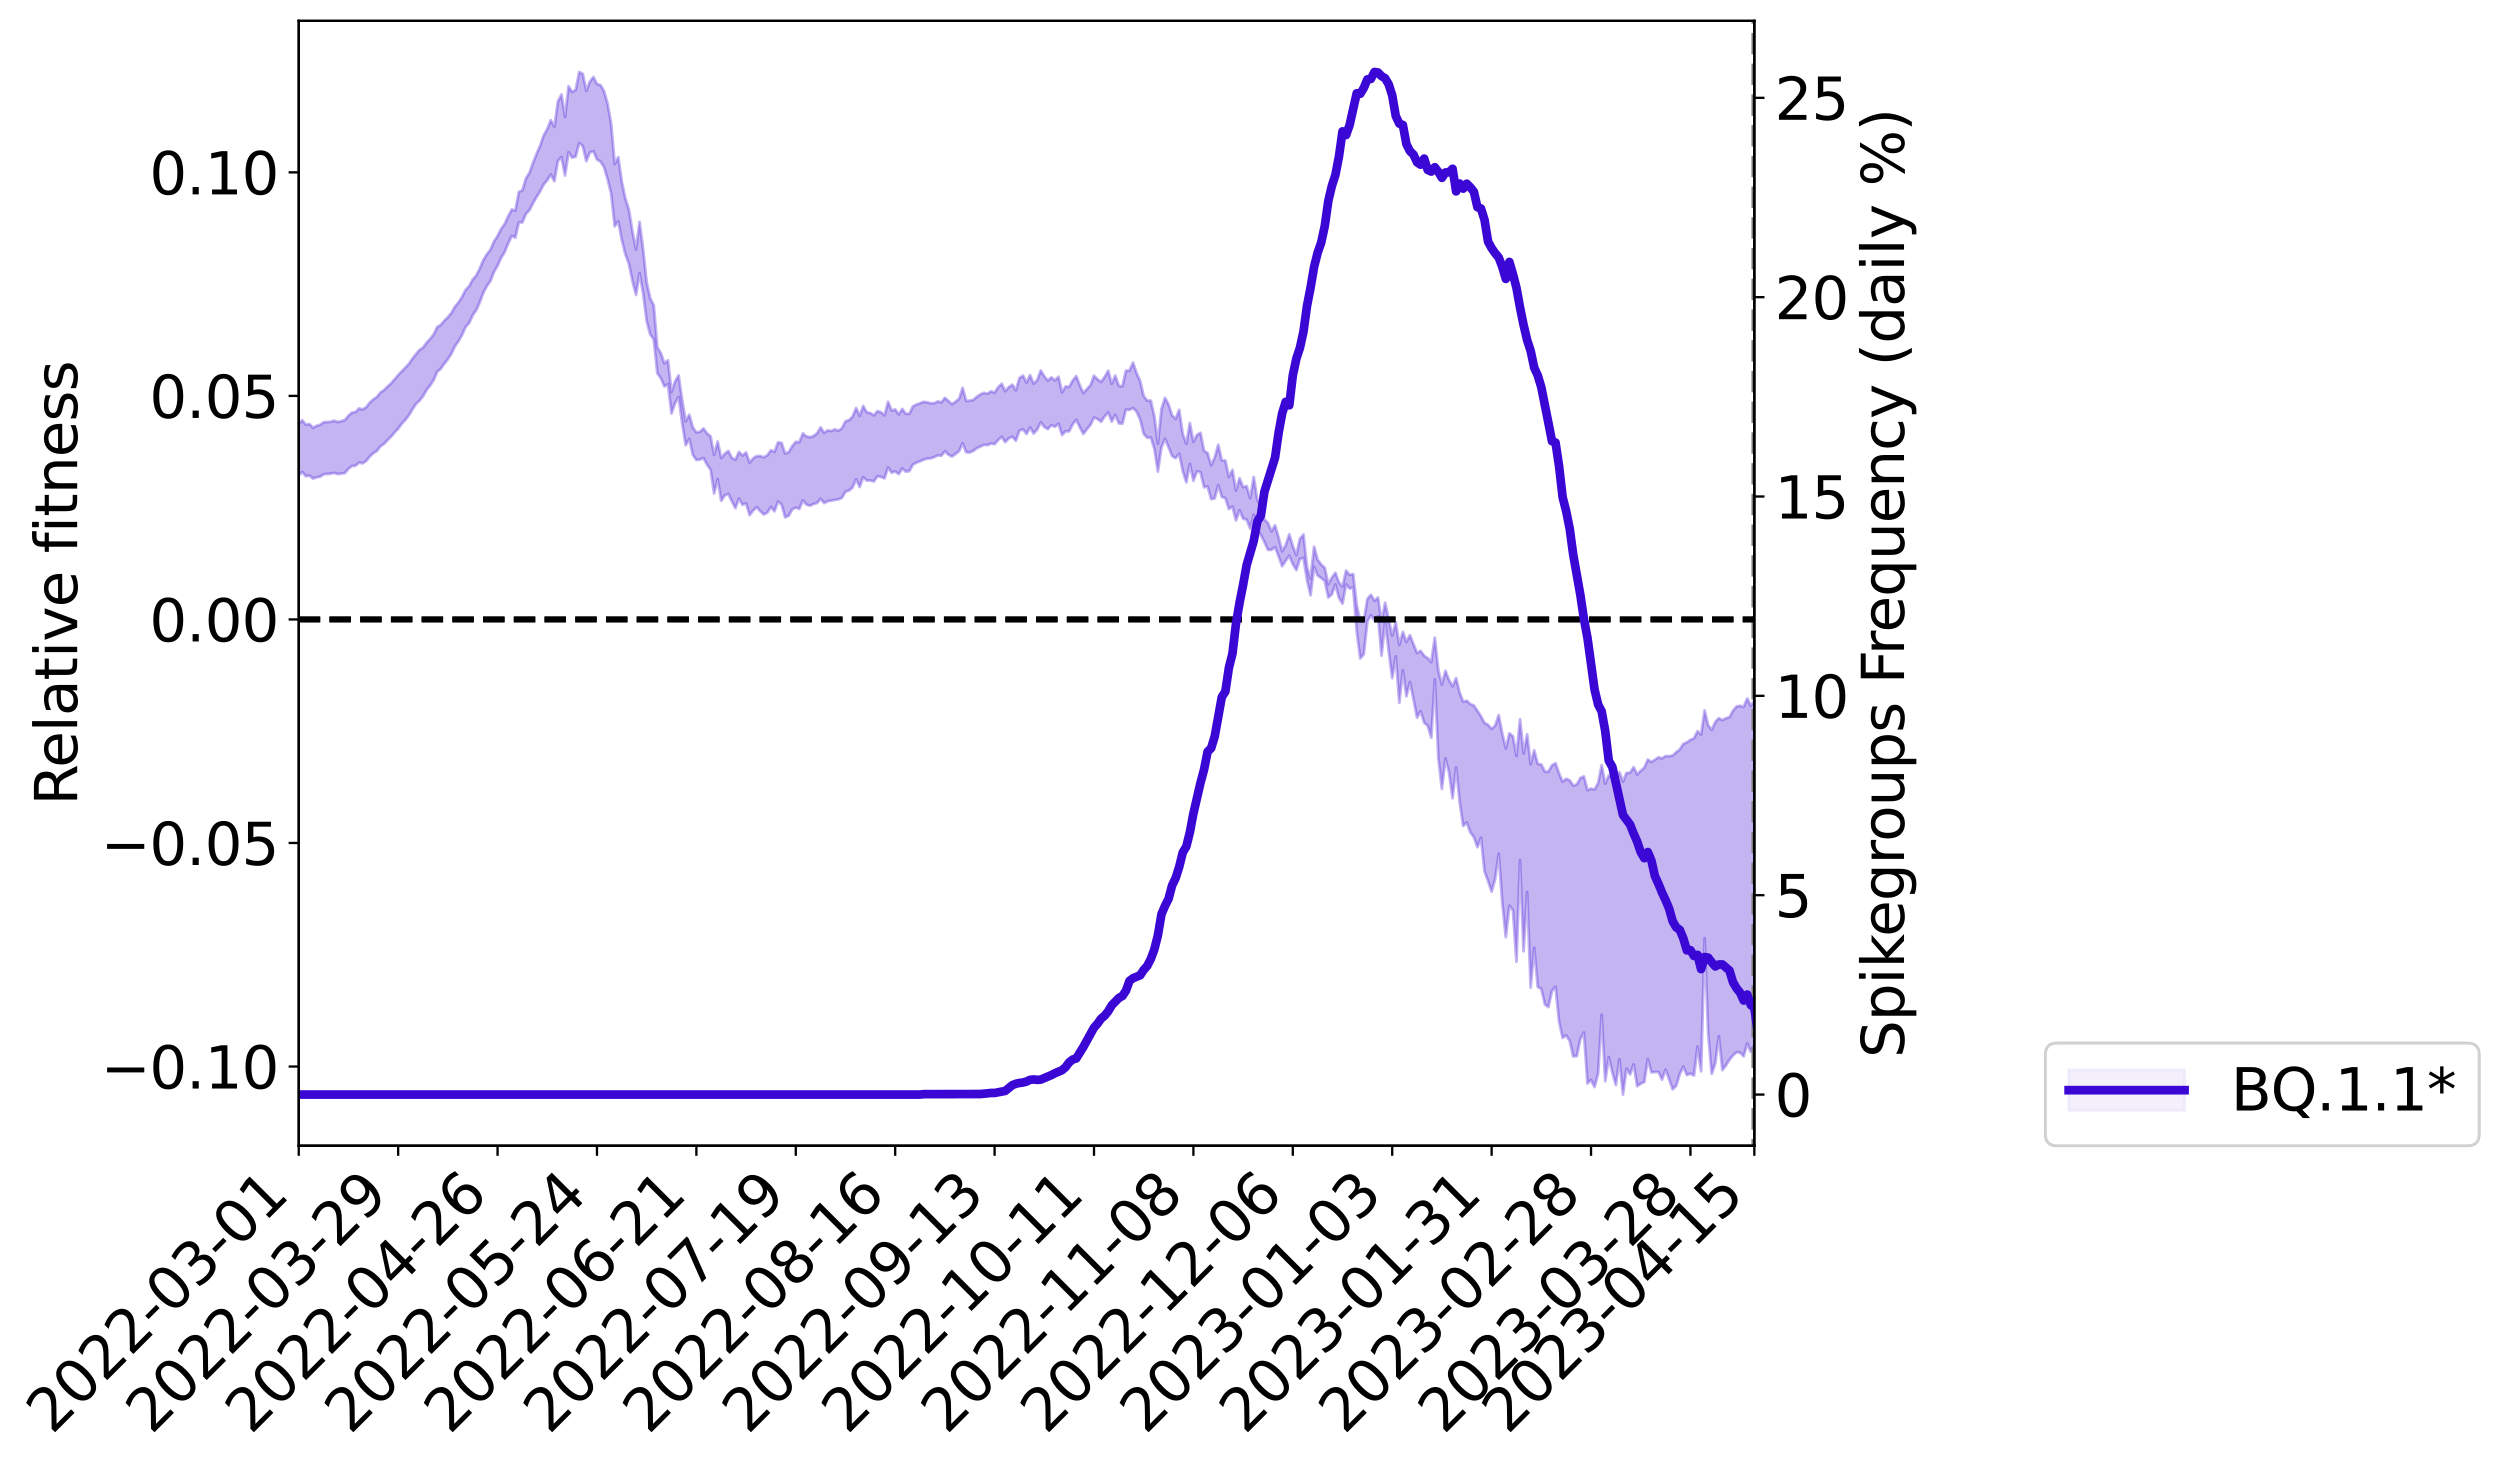 <?xml version="1.0" encoding="utf-8" standalone="no"?>
<!DOCTYPE svg PUBLIC "-//W3C//DTD SVG 1.1//EN"
  "http://www.w3.org/Graphics/SVG/1.1/DTD/svg11.dtd">
<svg xmlns:xlink="http://www.w3.org/1999/xlink" width="862.543pt" height="505.355pt" viewBox="0 0 862.543 505.355" xmlns="http://www.w3.org/2000/svg" version="1.1">
 <defs>
  <style type="text/css">*{stroke-linejoin: round; stroke-linecap: butt}</style>
 </defs>
 <g id="figure_1">
  <g id="patch_1">
   <path d="M 0 505.355 
L 862.543 505.355 
L 862.543 -0 
L 0 -0 
z
" style="fill: #ffffff"/>
  </g>
  <g id="axes_1">
   <g id="patch_2">
    <path d="M 103.075 395.28 
L 605.275 395.28 
L 605.275 7.2 
L 103.075 7.2 
z
" style="fill: #ffffff"/>
   </g>
   <g id="PolyCollection_1">
    <defs>
     <path id="m491aafd582" d="M -194.571 -291.721 
L -194.571 -291.704 
L -193.346 -291.791 
L -192.121 -291.876 
L -190.896 -291.957 
L -189.671 -292.03 
L -188.446 -292.105 
L -187.221 -292.185 
L -185.996 -292.269 
L -184.772 -292.338 
L -183.547 -292.407 
L -182.322 -292.477 
L -181.097 -292.556 
L -179.872 -292.634 
L -178.647 -292.729 
L -177.422 -292.811 
L -176.197 -292.908 
L -174.972 -293.011 
L -173.748 -293.114 
L -172.523 -293.221 
L -171.298 -293.328 
L -170.073 -293.446 
L -168.848 -293.563 
L -167.623 -293.681 
L -166.398 -293.812 
L -165.173 -293.939 
L -163.949 -294.069 
L -162.724 -294.201 
L -161.499 -294.348 
L -160.274 -294.504 
L -159.049 -294.635 
L -157.824 -294.793 
L -156.599 -294.955 
L -155.374 -295.121 
L -154.15 -295.294 
L -152.925 -295.485 
L -151.7 -295.664 
L -150.475 -295.862 
L -149.25 -296.075 
L -148.025 -296.289 
L -146.8 -296.52 
L -145.575 -296.772 
L -144.351 -297.04 
L -143.126 -297.329 
L -141.901 -297.63 
L -140.676 -297.958 
L -139.451 -298.287 
L -138.226 -298.648 
L -137.001 -299.003 
L -135.776 -299.406 
L -134.552 -299.828 
L -133.327 -300.244 
L -132.102 -300.694 
L -130.877 -301.177 
L -129.652 -301.663 
L -128.427 -302.165 
L -127.202 -302.697 
L -125.977 -303.243 
L -124.752 -303.799 
L -123.528 -304.381 
L -122.303 -304.973 
L -121.078 -305.564 
L -119.853 -306.174 
L -118.628 -306.784 
L -117.403 -307.393 
L -116.178 -308.025 
L -114.953 -308.672 
L -113.729 -309.317 
L -112.504 -309.961 
L -111.279 -310.601 
L -110.054 -311.258 
L -108.829 -311.903 
L -107.604 -312.557 
L -106.379 -313.156 
L -105.154 -313.828 
L -103.93 -314.443 
L -102.705 -315.064 
L -101.48 -315.666 
L -100.255 -316.259 
L -99.03 -316.839 
L -97.805 -317.417 
L -96.58 -317.974 
L -95.355 -318.515 
L -94.131 -319.054 
L -92.906 -319.56 
L -91.681 -320.085 
L -90.456 -320.615 
L -89.231 -321.122 
L -88.006 -321.625 
L -86.781 -322.126 
L -85.556 -322.63 
L -84.332 -323.133 
L -83.107 -323.626 
L -81.882 -324.115 
L -80.657 -324.612 
L -79.432 -325.094 
L -78.207 -325.593 
L -76.982 -326.126 
L -75.757 -326.646 
L -74.532 -327.165 
L -73.308 -327.69 
L -72.083 -328.218 
L -70.858 -328.755 
L -69.633 -329.27 
L -68.408 -329.804 
L -67.183 -330.346 
L -65.958 -330.89 
L -64.733 -331.433 
L -63.509 -331.936 
L -62.284 -332.503 
L -61.059 -333.054 
L -59.834 -333.595 
L -58.609 -334.147 
L -57.384 -334.71 
L -56.159 -335.303 
L -54.934 -335.905 
L -53.71 -336.494 
L -52.485 -337.106 
L -51.26 -337.721 
L -50.035 -338.385 
L -48.81 -339.002 
L -47.585 -339.736 
L -46.36 -340.466 
L -45.135 -341.185 
L -43.911 -341.942 
L -42.686 -342.73 
L -41.461 -343.569 
L -40.236 -344.378 
L -39.011 -345.305 
L -37.786 -346.142 
L -36.561 -347.101 
L -35.336 -348.034 
L -34.112 -348.934 
L -32.887 -349.845 
L -31.662 -350.768 
L -30.437 -351.585 
L -29.212 -352.613 
L -27.987 -353.477 
L -26.762 -354.259 
L -25.537 -355.129 
L -24.312 -356.03 
L -23.088 -357.038 
L -21.863 -357.975 
L -20.638 -358.763 
L -19.413 -360.06 
L -18.188 -361.115 
L -16.963 -362.219 
L -15.738 -363.393 
L -14.513 -364.757 
L -13.289 -366.102 
L -12.064 -367.163 
L -10.839 -368.456 
L -9.614 -370.592 
L -8.389 -372.464 
L -7.164 -373.947 
L -5.939 -375.83 
L -4.714 -377.668 
L -3.49 -379.177 
L -2.265 -381.354 
L -1.04 -383.598 
L 0.185 -385.125 
L 1.41 -386.122 
L 2.635 -388.024 
L 3.86 -388.951 
L 5.085 -390.273 
L 6.309 -392.268 
L 7.534 -392.613 
L 8.759 -392.055 
L 9.984 -390.685 
L 11.209 -392.726 
L 12.434 -389.392 
L 13.659 -388.742 
L 14.884 -393.568 
L 16.108 -392.542 
L 17.333 -390.306 
L 18.558 -391.587 
L 19.783 -391.739 
L 21.008 -382.702 
L 22.233 -370.019 
L 23.458 -363.529 
L 24.683 -377.439 
L 25.908 -370.391 
L 27.132 -360.942 
L 28.357 -361.106 
L 29.582 -342.292 
L 30.807 -344.935 
L 32.032 -350.686 
L 33.257 -365.076 
L 34.482 -351.49 
L 35.707 -343.148 
L 36.931 -346.579 
L 38.156 -344.34 
L 39.381 -336.602 
L 40.606 -337.65 
L 41.831 -344.452 
L 43.056 -335.981 
L 44.281 -334.217 
L 45.506 -337.349 
L 46.73 -331.972 
L 47.955 -330.133 
L 49.18 -330.728 
L 50.405 -332.594 
L 51.63 -330.931 
L 52.855 -332.901 
L 54.08 -332.992 
L 55.305 -331.432 
L 56.529 -333.062 
L 57.754 -332.451 
L 58.979 -332.637 
L 60.204 -334.206 
L 61.429 -333.87 
L 62.654 -335.993 
L 63.879 -336.03 
L 65.104 -335.682 
L 66.328 -335.847 
L 67.553 -336.998 
L 68.778 -338.018 
L 70.003 -338.195 
L 71.228 -339.269 
L 72.453 -339.531 
L 73.678 -339.738 
L 74.903 -341.177 
L 76.128 -340.554 
L 77.352 -341.576 
L 78.577 -341.943 
L 79.802 -341.953 
L 81.027 -342.909 
L 82.252 -343.112 
L 83.477 -342.77 
L 84.702 -342.294 
L 85.927 -343.754 
L 87.151 -343.925 
L 88.376 -344.482 
L 89.601 -341.764 
L 90.826 -341.568 
L 92.051 -340.393 
L 93.276 -342.788 
L 94.501 -344.15 
L 95.726 -343.504 
L 96.95 -341.598 
L 98.175 -341.071 
L 99.4 -343.867 
L 100.625 -341.025 
L 101.85 -341.364 
L 103.075 -341.426 
L 104.3 -342.492 
L 105.525 -341.019 
L 106.749 -341.29 
L 107.974 -340.229 
L 109.199 -340.649 
L 110.424 -340.894 
L 111.649 -341.689 
L 112.874 -341.824 
L 114.099 -341.93 
L 115.324 -342.196 
L 116.548 -341.783 
L 117.773 -341.957 
L 118.998 -342.138 
L 120.223 -343.619 
L 121.448 -344.558 
L 122.673 -344.645 
L 123.898 -345.757 
L 125.123 -345.477 
L 126.348 -346.308 
L 127.572 -347.825 
L 128.797 -348.97 
L 130.022 -349.754 
L 131.247 -351.346 
L 132.472 -352.182 
L 133.697 -353.491 
L 134.922 -354.691 
L 136.147 -356.12 
L 137.371 -357.433 
L 138.596 -359.136 
L 139.821 -360.444 
L 141.046 -361.995 
L 142.271 -364.043 
L 143.496 -365.951 
L 144.721 -367.093 
L 145.946 -368.651 
L 147.17 -370.775 
L 148.395 -372.322 
L 149.62 -374.226 
L 150.845 -377.078 
L 152.07 -378.125 
L 153.295 -379.869 
L 154.52 -381.386 
L 155.745 -383.302 
L 156.969 -385.885 
L 158.194 -387.655 
L 159.419 -389.781 
L 160.644 -392.565 
L 161.869 -393.928 
L 163.094 -396.558 
L 164.319 -398.349 
L 165.544 -401.059 
L 166.768 -404.366 
L 167.993 -406.676 
L 169.218 -408.406 
L 170.443 -411.532 
L 171.668 -413.658 
L 172.893 -416.379 
L 174.118 -418.364 
L 175.343 -421.365 
L 176.568 -423.958 
L 177.792 -423.376 
L 179.017 -428.645 
L 180.242 -428.62 
L 181.467 -431.562 
L 182.692 -432.841 
L 183.917 -435.272 
L 185.142 -437.388 
L 186.367 -439.353 
L 187.591 -441.715 
L 188.816 -443.167 
L 190.041 -445.133 
L 191.266 -442.82 
L 192.491 -449.819 
L 193.716 -451.136 
L 194.941 -444.799 
L 196.166 -452.83 
L 197.39 -450.988 
L 198.615 -451.306 
L 199.84 -455.983 
L 201.065 -454.946 
L 202.29 -449.744 
L 203.515 -452.744 
L 204.74 -453.178 
L 205.965 -450.321 
L 207.189 -449.582 
L 208.414 -447.678 
L 209.639 -443.466 
L 210.864 -438.539 
L 212.089 -427.263 
L 213.314 -429.014 
L 214.539 -422.529 
L 215.764 -417.641 
L 216.988 -414.31 
L 218.213 -408.388 
L 219.438 -403.608 
L 220.663 -411.132 
L 221.888 -404.142 
L 223.113 -394.615 
L 224.338 -389.93 
L 225.563 -388.288 
L 226.788 -376.599 
L 228.012 -374.83 
L 229.237 -372.009 
L 230.462 -372.8 
L 231.687 -362.674 
L 232.912 -366.28 
L 234.137 -368.375 
L 235.362 -359.31 
L 236.587 -351.763 
L 237.811 -353.915 
L 239.036 -348.397 
L 240.261 -346.65 
L 241.486 -346.8 
L 242.711 -347.339 
L 243.936 -345.037 
L 245.161 -343.34 
L 246.386 -335.101 
L 247.61 -340.08 
L 248.835 -332.569 
L 250.06 -334.42 
L 251.285 -334.977 
L 252.51 -332.374 
L 253.735 -330.02 
L 254.96 -333.328 
L 256.185 -331.208 
L 257.409 -331.677 
L 258.634 -327.627 
L 259.859 -329.221 
L 261.084 -330.372 
L 262.309 -328.953 
L 263.534 -327.856 
L 264.759 -328.51 
L 265.984 -330.459 
L 267.208 -328.942 
L 268.433 -332.34 
L 269.658 -331.215 
L 270.883 -326.865 
L 272.108 -327.397 
L 273.333 -329.583 
L 274.558 -330.213 
L 275.783 -329.766 
L 277.008 -332.732 
L 278.232 -331.258 
L 279.457 -330.877 
L 280.682 -331.46 
L 281.907 -331.808 
L 283.132 -333.222 
L 284.357 -331.794 
L 285.582 -332.417 
L 286.807 -332.629 
L 288.031 -332.878 
L 289.256 -333.086 
L 290.481 -333.571 
L 291.706 -335.699 
L 292.931 -336.107 
L 294.156 -337.166 
L 295.381 -339.996 
L 296.606 -337.346 
L 297.83 -340.721 
L 299.055 -339.55 
L 300.28 -339.576 
L 301.505 -339.243 
L 302.73 -341.064 
L 303.955 -340.793 
L 305.18 -340.306 
L 306.405 -344.07 
L 307.629 -342.262 
L 308.854 -342.729 
L 310.079 -341.774 
L 311.304 -343.724 
L 312.529 -342.631 
L 313.754 -342.838 
L 314.979 -345.072 
L 316.204 -345.714 
L 317.428 -346.216 
L 318.653 -346.747 
L 319.878 -347.127 
L 321.103 -347.224 
L 322.328 -347.625 
L 323.553 -348.254 
L 324.778 -348.126 
L 326.003 -349.645 
L 327.228 -348.475 
L 328.452 -347.824 
L 329.677 -348.72 
L 330.902 -349.682 
L 332.127 -352.395 
L 333.352 -349.313 
L 334.577 -349.257 
L 335.802 -349.776 
L 337.027 -350.7 
L 338.251 -351.27 
L 339.476 -351.871 
L 340.701 -351.767 
L 341.926 -352.336 
L 343.151 -352.104 
L 344.376 -353.534 
L 345.601 -354.636 
L 346.826 -352.79 
L 348.05 -354.123 
L 349.275 -354.672 
L 350.5 -353.311 
L 351.725 -356.804 
L 352.95 -357.189 
L 354.175 -355.671 
L 355.4 -357.885 
L 356.625 -355.773 
L 357.849 -357.146 
L 359.074 -359.629 
L 360.299 -358.091 
L 361.524 -357.31 
L 362.749 -358.675 
L 363.974 -358.094 
L 365.199 -359.174 
L 366.424 -355.268 
L 367.648 -356.549 
L 368.873 -356.523 
L 370.098 -358.956 
L 371.323 -360.474 
L 372.548 -357.939 
L 373.773 -355.629 
L 374.998 -357.259 
L 376.223 -358.704 
L 377.448 -361.28 
L 378.672 -360.78 
L 379.897 -359.824 
L 381.122 -361.678 
L 382.347 -363.039 
L 383.572 -359.906 
L 384.797 -362.212 
L 386.022 -359.29 
L 387.247 -359.19 
L 388.471 -364.026 
L 389.696 -363.94 
L 390.921 -364.548 
L 392.146 -363.338 
L 393.371 -360.609 
L 394.596 -355.648 
L 395.821 -354.316 
L 397.046 -354.414 
L 398.27 -350.572 
L 399.495 -342.649 
L 400.72 -350.97 
L 401.945 -353.988 
L 403.17 -351.059 
L 404.395 -348.006 
L 405.62 -347.287 
L 406.845 -348.792 
L 408.069 -342.846 
L 409.294 -338.951 
L 410.519 -345.277 
L 411.744 -339.504 
L 412.969 -342.72 
L 414.194 -342.436 
L 415.419 -337.243 
L 416.644 -337.506 
L 417.868 -333.138 
L 419.093 -333.39 
L 420.318 -337.983 
L 421.543 -333.888 
L 422.768 -333.49 
L 423.993 -329.735 
L 425.218 -330.576 
L 426.443 -325.818 
L 427.668 -329.268 
L 428.892 -326.376 
L 430.117 -326.112 
L 431.342 -322.964 
L 432.567 -327.797 
L 433.792 -322.777 
L 435.017 -320.758 
L 436.242 -318.305 
L 437.467 -315.643 
L 438.691 -315.659 
L 439.916 -316.598 
L 441.141 -313.43 
L 442.366 -310.011 
L 443.591 -311.872 
L 444.816 -313.609 
L 446.041 -310.7 
L 447.266 -308.669 
L 448.49 -312.472 
L 449.715 -312.863 
L 450.94 -305.268 
L 452.165 -299.99 
L 453.39 -309.777 
L 454.615 -306.784 
L 455.84 -305.94 
L 457.065 -304.913 
L 458.289 -299.185 
L 459.514 -300.322 
L 460.739 -303.688 
L 461.964 -299.103 
L 463.189 -297.084 
L 464.414 -303.751 
L 465.639 -302.291 
L 466.864 -302.667 
L 468.088 -287.556 
L 469.313 -278.175 
L 470.538 -279.642 
L 471.763 -290.947 
L 472.988 -293.12 
L 474.213 -291.34 
L 475.438 -292.763 
L 476.663 -279.164 
L 477.888 -290.954 
L 479.112 -280.846 
L 480.337 -271.401 
L 481.562 -278.889 
L 482.787 -262.894 
L 484.012 -274.089 
L 485.237 -265.142 
L 486.462 -270.039 
L 487.687 -264.094 
L 488.911 -257.728 
L 490.136 -259.991 
L 491.361 -255.972 
L 492.586 -254.987 
L 493.811 -250.867 
L 495.036 -270.927 
L 496.261 -243.805 
L 497.486 -233.195 
L 498.71 -243.714 
L 499.935 -238.881 
L 501.16 -229.965 
L 502.385 -240.59 
L 503.61 -228.592 
L 504.835 -220.377 
L 506.06 -221.598 
L 507.285 -218.201 
L 508.509 -216.499 
L 509.734 -213.074 
L 510.959 -216.318 
L 512.184 -204.709 
L 513.409 -201.361 
L 514.634 -197.74 
L 515.859 -202.101 
L 517.084 -210.827 
L 518.308 -193.918 
L 519.533 -182.047 
L 520.758 -192.824 
L 521.983 -191.345 
L 523.208 -173.565 
L 524.433 -208.578 
L 525.658 -177.135 
L 526.883 -197.6 
L 528.108 -164.613 
L 529.332 -178.338 
L 530.557 -164.816 
L 531.782 -164.143 
L 533.007 -158.834 
L 534.232 -157.871 
L 535.457 -163.44 
L 536.682 -164.888 
L 537.907 -152.834 
L 539.131 -147.279 
L 540.356 -148.14 
L 541.581 -146.195 
L 542.806 -140.844 
L 544.031 -141.019 
L 545.256 -146.872 
L 546.481 -149.115 
L 547.706 -131.569 
L 548.93 -132.741 
L 550.155 -130.301 
L 551.38 -134.954 
L 552.605 -155.25 
L 553.83 -132.336 
L 555.055 -140.578 
L 556.28 -135.337 
L 557.505 -131 
L 558.729 -139.846 
L 559.954 -127.715 
L 561.179 -136.679 
L 562.404 -134.664 
L 563.629 -138.111 
L 564.854 -130.58 
L 566.079 -131.464 
L 567.304 -132.019 
L 568.528 -139.951 
L 569.753 -135.385 
L 570.978 -135.444 
L 572.203 -135.493 
L 573.428 -132.855 
L 574.653 -136.31 
L 575.878 -132.966 
L 577.103 -129.534 
L 578.328 -130.73 
L 579.552 -134.766 
L 580.777 -137.348 
L 582.002 -134.423 
L 583.227 -134.943 
L 584.452 -134.279 
L 585.677 -144.229 
L 586.902 -135.755 
L 588.127 -181.634 
L 589.351 -148.677 
L 590.576 -134.841 
L 591.801 -138.521 
L 593.026 -147.853 
L 594.251 -136.152 
L 595.476 -137.741 
L 596.701 -139.7 
L 597.926 -141.219 
L 599.15 -142.332 
L 600.375 -142.158 
L 601.6 -140.914 
L 602.825 -145.315 
L 604.05 -142.455 
L 605.275 -144.882 
L 605.275 -263.666 
L 605.275 -263.666 
L 604.05 -261.842 
L 602.825 -264.384 
L 601.6 -261.456 
L 600.375 -261.858 
L 599.15 -261.602 
L 597.926 -260.173 
L 596.701 -257.907 
L 595.476 -257.53 
L 594.251 -256.902 
L 593.026 -257.561 
L 591.801 -256.235 
L 590.576 -253.53 
L 589.351 -255.118 
L 588.127 -260.214 
L 586.902 -251.917 
L 585.677 -253.076 
L 584.452 -250.614 
L 583.227 -250.102 
L 582.002 -249.213 
L 580.777 -248.711 
L 579.552 -246.789 
L 578.328 -245.824 
L 577.103 -244.675 
L 575.878 -244.461 
L 574.653 -244.524 
L 573.428 -243.701 
L 572.203 -244.074 
L 570.978 -243.23 
L 569.753 -242.434 
L 568.528 -243.311 
L 567.304 -240.469 
L 566.079 -239.397 
L 564.854 -238.149 
L 563.629 -240.674 
L 562.404 -238.749 
L 561.179 -238.683 
L 559.954 -235.69 
L 558.729 -238.94 
L 557.505 -235.781 
L 556.28 -236.825 
L 555.055 -237.823 
L 553.83 -234.971 
L 552.605 -241.385 
L 551.38 -235.193 
L 550.155 -232.952 
L 548.93 -233.272 
L 547.706 -232.754 
L 546.481 -237.478 
L 545.256 -236.923 
L 544.031 -234.674 
L 542.806 -234.311 
L 541.581 -236.117 
L 540.356 -236.653 
L 539.131 -235.662 
L 537.907 -238.529 
L 536.682 -242.036 
L 535.457 -241.291 
L 534.232 -239.122 
L 533.007 -239.15 
L 531.782 -241.581 
L 530.557 -241.764 
L 529.332 -246.469 
L 528.108 -241.718 
L 526.883 -252.001 
L 525.658 -245.433 
L 524.433 -257.184 
L 523.208 -244.56 
L 521.983 -251.312 
L 520.758 -252.333 
L 519.533 -247.141 
L 518.308 -252.281 
L 517.084 -258.628 
L 515.859 -255.02 
L 514.634 -253.87 
L 513.409 -255.271 
L 512.184 -255.938 
L 510.959 -258.222 
L 509.734 -260.1 
L 508.509 -261.945 
L 507.285 -262.42 
L 506.06 -263.597 
L 504.835 -263.234 
L 503.61 -266.373 
L 502.385 -271.394 
L 501.16 -268.575 
L 499.935 -270.739 
L 498.71 -273.919 
L 497.486 -269.174 
L 496.261 -273.958 
L 495.036 -285.327 
L 493.811 -276.92 
L 492.586 -278.27 
L 491.361 -279.102 
L 490.136 -280.793 
L 488.911 -280.068 
L 487.687 -283.064 
L 486.462 -286.197 
L 485.237 -283.856 
L 484.012 -287.333 
L 482.787 -282.846 
L 481.562 -290.663 
L 480.337 -286.063 
L 479.112 -291.593 
L 477.888 -297.403 
L 476.663 -290.848 
L 475.438 -299.205 
L 474.213 -298.083 
L 472.988 -300.141 
L 471.763 -298.694 
L 470.538 -291.041 
L 469.313 -290.904 
L 468.088 -296.582 
L 466.864 -307.279 
L 465.639 -307.005 
L 464.414 -308.498 
L 463.189 -302.949 
L 461.964 -304.381 
L 460.739 -307.754 
L 459.514 -306.02 
L 458.289 -303.811 
L 457.065 -309.433 
L 455.84 -310.614 
L 454.615 -312.206 
L 453.39 -316.742 
L 452.165 -305.787 
L 450.94 -309.685 
L 449.715 -320.949 
L 448.49 -319.438 
L 447.266 -313.842 
L 446.041 -316.986 
L 444.816 -321.01 
L 443.591 -317.261 
L 442.366 -315.137 
L 441.141 -319.948 
L 439.916 -324.127 
L 438.691 -321.987 
L 437.467 -324.958 
L 436.242 -326.088 
L 435.017 -330.742 
L 433.792 -332.905 
L 432.567 -340.803 
L 431.342 -333.441 
L 430.117 -337.647 
L 428.892 -337.259 
L 427.668 -340.372 
L 426.443 -336.083 
L 425.218 -343.253 
L 423.993 -340.774 
L 422.768 -346.462 
L 421.543 -346.497 
L 420.318 -351.894 
L 419.093 -347.475 
L 417.868 -344.817 
L 416.644 -349.068 
L 415.419 -349.767 
L 414.194 -356.022 
L 412.969 -355.295 
L 411.744 -352.948 
L 410.519 -359.402 
L 409.294 -352.262 
L 408.069 -355.644 
L 406.845 -363.958 
L 405.62 -360.853 
L 404.395 -362.007 
L 403.17 -365.819 
L 401.945 -368.074 
L 400.72 -364.212 
L 399.495 -352.276 
L 398.27 -361.744 
L 397.046 -367.126 
L 395.821 -367.147 
L 394.596 -368.71 
L 393.371 -373.908 
L 392.146 -376.62 
L 390.921 -380.258 
L 389.696 -377.479 
L 388.471 -377.455 
L 387.247 -372.079 
L 386.022 -372.223 
L 384.797 -375.744 
L 383.572 -372.928 
L 382.347 -377.446 
L 381.122 -375.304 
L 379.897 -373.585 
L 378.672 -374.467 
L 377.448 -375.705 
L 376.223 -372.453 
L 374.998 -371.096 
L 373.773 -369.721 
L 372.548 -372.423 
L 371.323 -375.58 
L 370.098 -374.06 
L 368.873 -371.859 
L 367.648 -372.012 
L 366.424 -370.007 
L 365.199 -375.368 
L 363.974 -374.099 
L 362.749 -375.151 
L 361.524 -374.05 
L 360.299 -375.549 
L 359.074 -377.527 
L 357.849 -374.186 
L 356.625 -372.978 
L 355.4 -375.918 
L 354.175 -373.327 
L 352.95 -375.78 
L 351.725 -374.926 
L 350.5 -370.684 
L 349.275 -372.623 
L 348.05 -371.793 
L 346.826 -370.392 
L 345.601 -372.947 
L 344.376 -371.747 
L 343.151 -369.901 
L 341.926 -370.349 
L 340.701 -369.527 
L 339.476 -369.816 
L 338.251 -369.284 
L 337.027 -368.449 
L 335.802 -367.391 
L 334.577 -367.134 
L 333.352 -367.024 
L 332.127 -371.572 
L 330.902 -367.742 
L 329.677 -366.763 
L 328.452 -365.895 
L 327.228 -367.013 
L 326.003 -368.094 
L 324.778 -366.504 
L 323.553 -366.865 
L 322.328 -366.199 
L 321.103 -366.231 
L 319.878 -366.528 
L 318.653 -366.719 
L 317.428 -366.215 
L 316.204 -365.78 
L 314.979 -365.139 
L 313.754 -362.623 
L 312.529 -362.57 
L 311.304 -364.273 
L 310.079 -362.367 
L 308.854 -364.093 
L 307.629 -363.712 
L 306.405 -366.722 
L 305.18 -362.03 
L 303.955 -363.157 
L 302.73 -363.513 
L 301.505 -362.033 
L 300.28 -362.838 
L 299.055 -363.096 
L 297.83 -365.28 
L 296.606 -361.884 
L 295.381 -364.573 
L 294.156 -361.621 
L 292.931 -360.404 
L 291.706 -360.013 
L 290.481 -357.606 
L 289.256 -356.724 
L 288.031 -357.21 
L 286.807 -356.635 
L 285.582 -356.879 
L 284.357 -356.033 
L 283.132 -357.884 
L 281.907 -355.846 
L 280.682 -354.917 
L 279.457 -354.509 
L 278.232 -354.782 
L 277.008 -355.814 
L 275.783 -352.792 
L 274.558 -352.914 
L 273.333 -351.423 
L 272.108 -349.352 
L 270.883 -348.904 
L 269.658 -352.54 
L 268.433 -352.728 
L 267.208 -349.465 
L 265.984 -350.028 
L 264.759 -348.301 
L 263.534 -347.578 
L 262.309 -348.035 
L 261.084 -347.996 
L 259.859 -347.231 
L 258.634 -345.741 
L 257.409 -349.242 
L 256.185 -348.196 
L 254.96 -349.426 
L 253.735 -346.77 
L 252.51 -347.382 
L 251.285 -349.747 
L 250.06 -348.812 
L 248.835 -347.335 
L 247.61 -353.02 
L 246.386 -348.442 
L 245.161 -354.798 
L 243.936 -355.844 
L 242.711 -357.54 
L 241.486 -356.377 
L 240.261 -356.148 
L 239.036 -357.872 
L 237.811 -362.259 
L 236.587 -359.999 
L 235.362 -367.215 
L 234.137 -375.837 
L 232.912 -373.715 
L 231.687 -370.147 
L 230.462 -381.033 
L 229.237 -379.993 
L 228.012 -383.503 
L 226.788 -385.524 
L 225.563 -400.008 
L 224.338 -402.407 
L 223.113 -407.98 
L 221.888 -419.312 
L 220.663 -428.795 
L 219.438 -419.31 
L 218.213 -425.476 
L 216.988 -433.027 
L 215.764 -436.881 
L 214.539 -442.623 
L 213.314 -451.124 
L 212.089 -448.798 
L 210.864 -462.659 
L 209.639 -469.565 
L 208.414 -473.887 
L 207.189 -475.984 
L 205.965 -476.362 
L 204.74 -478.809 
L 203.515 -477.217 
L 202.29 -474.009 
L 201.065 -479.869 
L 199.84 -480.515 
L 198.615 -474.334 
L 197.39 -473.619 
L 196.166 -475.602 
L 194.941 -464.989 
L 193.716 -472.755 
L 192.491 -470.322 
L 191.266 -461.595 
L 190.041 -463.89 
L 188.816 -460.817 
L 187.591 -458.67 
L 186.367 -455.143 
L 185.142 -452.315 
L 183.917 -449.265 
L 182.692 -445.808 
L 181.467 -443.845 
L 180.242 -439.694 
L 179.017 -439.134 
L 177.792 -432.704 
L 176.568 -433.053 
L 175.343 -430.726 
L 174.118 -428.094 
L 172.893 -426.369 
L 171.668 -423.979 
L 170.443 -422.051 
L 169.218 -419.202 
L 167.993 -417.625 
L 166.768 -415.654 
L 165.544 -412.758 
L 164.319 -410.324 
L 163.094 -408.919 
L 161.869 -406.62 
L 160.644 -405.359 
L 159.419 -402.915 
L 158.194 -401.033 
L 156.969 -399.575 
L 155.745 -397.43 
L 154.52 -395.896 
L 153.295 -394.718 
L 152.07 -393.267 
L 150.845 -392.52 
L 149.62 -389.979 
L 148.395 -388.423 
L 147.17 -387.116 
L 145.946 -385.413 
L 144.721 -384.571 
L 143.496 -383.143 
L 142.271 -381.571 
L 141.046 -379.769 
L 139.821 -378.507 
L 138.596 -377.226 
L 137.371 -375.943 
L 136.147 -374.497 
L 134.922 -373.09 
L 133.697 -371.987 
L 132.472 -370.737 
L 131.247 -369.933 
L 130.022 -368.389 
L 128.797 -367.541 
L 127.572 -366.436 
L 126.348 -364.869 
L 125.123 -364.07 
L 123.898 -364.43 
L 122.673 -363.216 
L 121.448 -363.001 
L 120.223 -361.951 
L 118.998 -360.433 
L 117.773 -360.054 
L 116.548 -359.736 
L 115.324 -360.237 
L 114.099 -359.846 
L 112.874 -359.762 
L 111.649 -359.663 
L 110.424 -358.768 
L 109.199 -358.429 
L 107.974 -357.792 
L 106.749 -359.041 
L 105.525 -358.818 
L 104.3 -360.36 
L 103.075 -359.037 
L 101.85 -359.148 
L 100.625 -358.302 
L 99.4 -361.406 
L 98.175 -358.343 
L 96.95 -358.892 
L 95.726 -361.041 
L 94.501 -361.751 
L 93.276 -360.274 
L 92.051 -357.42 
L 90.826 -358.766 
L 89.601 -358.983 
L 88.376 -362.147 
L 87.151 -362.037 
L 85.927 -361.418 
L 84.702 -359.7 
L 83.477 -360.29 
L 82.252 -360.757 
L 81.027 -360.566 
L 79.802 -359.478 
L 78.577 -359.695 
L 77.352 -359.15 
L 76.128 -357.939 
L 74.903 -358.771 
L 73.678 -357.119 
L 72.453 -356.88 
L 71.228 -356.587 
L 70.003 -355.367 
L 68.778 -355.215 
L 67.553 -353.912 
L 66.328 -352.508 
L 65.104 -352.282 
L 63.879 -352.586 
L 62.654 -352.746 
L 61.429 -350.07 
L 60.204 -350.377 
L 58.979 -348.435 
L 57.754 -348.176 
L 56.529 -348.558 
L 55.305 -346.953 
L 54.08 -348.349 
L 52.855 -347.991 
L 51.63 -345.828 
L 50.405 -347.194 
L 49.18 -345.036 
L 47.955 -344.401 
L 46.73 -345.889 
L 45.506 -351.034 
L 44.281 -347.688 
L 43.056 -349.365 
L 41.831 -356.989 
L 40.606 -350.486 
L 39.381 -349.166 
L 38.156 -356.145 
L 36.931 -358.215 
L 35.707 -354.497 
L 34.482 -362.237 
L 33.257 -375.568 
L 32.032 -361.006 
L 30.807 -355.368 
L 29.582 -352.496 
L 28.357 -370.503 
L 27.132 -370.126 
L 25.908 -379.391 
L 24.683 -386.457 
L 23.458 -371.987 
L 22.233 -378.317 
L 21.008 -391.063 
L 19.783 -400.157 
L 18.558 -399.696 
L 17.333 -398.071 
L 16.108 -400.125 
L 14.884 -400.929 
L 13.659 -395.649 
L 12.434 -396.111 
L 11.209 -399.297 
L 9.984 -396.954 
L 8.759 -398.118 
L 7.534 -398.451 
L 6.309 -397.799 
L 5.085 -395.552 
L 3.86 -393.976 
L 2.635 -392.842 
L 1.41 -390.676 
L 0.185 -389.468 
L -1.04 -387.721 
L -2.265 -385.267 
L -3.49 -383.075 
L -4.714 -381.648 
L -5.939 -379.897 
L -7.164 -378.042 
L -8.389 -376.697 
L -9.614 -374.823 
L -10.839 -372.645 
L -12.064 -371.389 
L -13.289 -370.424 
L -14.513 -369.071 
L -15.738 -367.741 
L -16.963 -366.565 
L -18.188 -365.468 
L -19.413 -364.436 
L -20.638 -363.03 
L -21.863 -362.339 
L -23.088 -361.368 
L -24.312 -360.345 
L -25.537 -359.421 
L -26.762 -358.538 
L -27.987 -357.806 
L -29.212 -356.993 
L -30.437 -355.889 
L -31.662 -355.132 
L -32.887 -354.2 
L -34.112 -353.306 
L -35.336 -352.392 
L -36.561 -351.453 
L -37.786 -350.473 
L -39.011 -349.657 
L -40.236 -348.718 
L -41.461 -347.896 
L -42.686 -347.034 
L -43.911 -346.244 
L -45.135 -345.462 
L -46.36 -344.715 
L -47.585 -343.947 
L -48.81 -343.137 
L -50.035 -342.525 
L -51.26 -341.783 
L -52.485 -341.144 
L -53.71 -340.498 
L -54.934 -339.889 
L -56.159 -339.211 
L -57.384 -338.564 
L -58.609 -337.948 
L -59.834 -337.328 
L -61.059 -336.724 
L -62.284 -336.095 
L -63.509 -335.411 
L -64.733 -334.888 
L -65.958 -334.26 
L -67.183 -333.626 
L -68.408 -332.99 
L -69.633 -332.371 
L -70.858 -331.79 
L -72.083 -331.153 
L -73.308 -330.529 
L -74.532 -329.905 
L -75.757 -329.287 
L -76.982 -328.658 
L -78.207 -328.015 
L -79.432 -327.412 
L -80.657 -326.83 
L -81.882 -326.227 
L -83.107 -325.635 
L -84.332 -325.036 
L -85.556 -324.437 
L -86.781 -323.838 
L -88.006 -323.244 
L -89.231 -322.648 
L -90.456 -322.069 
L -91.681 -321.452 
L -92.906 -320.851 
L -94.131 -320.284 
L -95.355 -319.686 
L -96.58 -319.093 
L -97.805 -318.477 
L -99.03 -317.852 
L -100.255 -317.233 
L -101.48 -316.601 
L -102.705 -315.961 
L -103.93 -315.301 
L -105.154 -314.652 
L -106.379 -313.939 
L -107.604 -313.313 
L -108.829 -312.625 
L -110.054 -311.949 
L -111.279 -311.26 
L -112.504 -310.593 
L -113.729 -309.928 
L -114.953 -309.267 
L -116.178 -308.599 
L -117.403 -307.95 
L -118.628 -307.324 
L -119.853 -306.697 
L -121.078 -306.065 
L -122.303 -305.453 
L -123.528 -304.834 
L -124.752 -304.227 
L -125.977 -303.649 
L -127.202 -303.081 
L -128.427 -302.526 
L -129.652 -302.005 
L -130.877 -301.502 
L -132.102 -300.992 
L -133.327 -300.528 
L -134.552 -300.099 
L -135.776 -299.658 
L -137.001 -299.239 
L -138.226 -298.876 
L -139.451 -298.503 
L -140.676 -298.167 
L -141.901 -297.825 
L -143.126 -297.518 
L -144.351 -297.221 
L -145.575 -296.948 
L -146.8 -296.69 
L -148.025 -296.458 
L -149.25 -296.243 
L -150.475 -296.026 
L -151.7 -295.825 
L -152.925 -295.647 
L -154.15 -295.448 
L -155.374 -295.273 
L -156.599 -295.105 
L -157.824 -294.941 
L -159.049 -294.779 
L -160.274 -294.652 
L -161.499 -294.489 
L -162.724 -294.334 
L -163.949 -294.201 
L -165.173 -294.067 
L -166.398 -293.937 
L -167.623 -293.8 
L -168.848 -293.679 
L -170.073 -293.558 
L -171.298 -293.435 
L -172.523 -293.324 
L -173.748 -293.213 
L -174.972 -293.104 
L -176.197 -292.992 
L -177.422 -292.887 
L -178.647 -292.803 
L -179.872 -292.696 
L -181.097 -292.61 
L -182.322 -292.524 
L -183.547 -292.449 
L -184.772 -292.372 
L -185.996 -292.298 
L -187.221 -292.201 
L -188.446 -292.114 
L -189.671 -292.041 
L -190.896 -291.971 
L -192.121 -291.893 
L -193.346 -291.811 
L -194.571 -291.721 
z
" style="stroke: #3a07d4; stroke-opacity: 0.3"/>
    </defs>
    <g clip-path="url(#p602ec55553)">
     <use xlink:href="#m491aafd582" x="0" y="505.355" style="fill: #3a07d4; fill-opacity: 0.3; stroke: #3a07d4; stroke-opacity: 0.3"/>
    </g>
   </g>
   <g id="matplotlib.axis_1">
    <g id="xtick_1">
     <g id="line2d_1">
      <defs>
       <path id="mf609102a09" d="M 0 0 
L 0 3.5 
" style="stroke: #000000; stroke-width: 0.8"/>
      </defs>
      <g>
       <use xlink:href="#mf609102a09" x="103.075" y="395.28" style="stroke: #000000; stroke-width: 0.8"/>
      </g>
     </g>
     <g id="text_1">
      <!-- 2022-03-01 -->
      <g transform="translate(17.946 495.214) rotate(-45) scale(0.2 -0.2)">
       <defs>
        <path id="DejaVuSans-32" d="M 1228 531 
L 3431 531 
L 3431 0 
L 469 0 
L 469 531 
Q 828 903 1448 1529 
Q 2069 2156 2228 2338 
Q 2531 2678 2651 2914 
Q 2772 3150 2772 3378 
Q 2772 3750 2511 3984 
Q 2250 4219 1831 4219 
Q 1534 4219 1204 4116 
Q 875 4013 500 3803 
L 500 4441 
Q 881 4594 1212 4672 
Q 1544 4750 1819 4750 
Q 2544 4750 2975 4387 
Q 3406 4025 3406 3419 
Q 3406 3131 3298 2873 
Q 3191 2616 2906 2266 
Q 2828 2175 2409 1742 
Q 1991 1309 1228 531 
z
" transform="scale(0.016)"/>
        <path id="DejaVuSans-30" d="M 2034 4250 
Q 1547 4250 1301 3770 
Q 1056 3291 1056 2328 
Q 1056 1369 1301 889 
Q 1547 409 2034 409 
Q 2525 409 2770 889 
Q 3016 1369 3016 2328 
Q 3016 3291 2770 3770 
Q 2525 4250 2034 4250 
z
M 2034 4750 
Q 2819 4750 3233 4129 
Q 3647 3509 3647 2328 
Q 3647 1150 3233 529 
Q 2819 -91 2034 -91 
Q 1250 -91 836 529 
Q 422 1150 422 2328 
Q 422 3509 836 4129 
Q 1250 4750 2034 4750 
z
" transform="scale(0.016)"/>
        <path id="DejaVuSans-2d" d="M 313 2009 
L 1997 2009 
L 1997 1497 
L 313 1497 
L 313 2009 
z
" transform="scale(0.016)"/>
        <path id="DejaVuSans-33" d="M 2597 2516 
Q 3050 2419 3304 2112 
Q 3559 1806 3559 1356 
Q 3559 666 3084 287 
Q 2609 -91 1734 -91 
Q 1441 -91 1130 -33 
Q 819 25 488 141 
L 488 750 
Q 750 597 1062 519 
Q 1375 441 1716 441 
Q 2309 441 2620 675 
Q 2931 909 2931 1356 
Q 2931 1769 2642 2001 
Q 2353 2234 1838 2234 
L 1294 2234 
L 1294 2753 
L 1863 2753 
Q 2328 2753 2575 2939 
Q 2822 3125 2822 3475 
Q 2822 3834 2567 4026 
Q 2313 4219 1838 4219 
Q 1578 4219 1281 4162 
Q 984 4106 628 3988 
L 628 4550 
Q 988 4650 1302 4700 
Q 1616 4750 1894 4750 
Q 2613 4750 3031 4423 
Q 3450 4097 3450 3541 
Q 3450 3153 3228 2886 
Q 3006 2619 2597 2516 
z
" transform="scale(0.016)"/>
        <path id="DejaVuSans-31" d="M 794 531 
L 1825 531 
L 1825 4091 
L 703 3866 
L 703 4441 
L 1819 4666 
L 2450 4666 
L 2450 531 
L 3481 531 
L 3481 0 
L 794 0 
L 794 531 
z
" transform="scale(0.016)"/>
       </defs>
       <use xlink:href="#DejaVuSans-32"/>
       <use xlink:href="#DejaVuSans-30" x="63.623"/>
       <use xlink:href="#DejaVuSans-32" x="127.246"/>
       <use xlink:href="#DejaVuSans-32" x="190.869"/>
       <use xlink:href="#DejaVuSans-2d" x="254.492"/>
       <use xlink:href="#DejaVuSans-30" x="290.576"/>
       <use xlink:href="#DejaVuSans-33" x="354.199"/>
       <use xlink:href="#DejaVuSans-2d" x="417.822"/>
       <use xlink:href="#DejaVuSans-30" x="453.906"/>
       <use xlink:href="#DejaVuSans-31" x="517.529"/>
      </g>
     </g>
    </g>
    <g id="xtick_2">
     <g id="line2d_2">
      <g>
       <use xlink:href="#mf609102a09" x="137.371" y="395.28" style="stroke: #000000; stroke-width: 0.8"/>
      </g>
     </g>
     <g id="text_2">
      <!-- 2022-03-29 -->
      <g transform="translate(52.242 495.214) rotate(-45) scale(0.2 -0.2)">
       <defs>
        <path id="DejaVuSans-39" d="M 703 97 
L 703 672 
Q 941 559 1184 500 
Q 1428 441 1663 441 
Q 2288 441 2617 861 
Q 2947 1281 2994 2138 
Q 2813 1869 2534 1725 
Q 2256 1581 1919 1581 
Q 1219 1581 811 2004 
Q 403 2428 403 3163 
Q 403 3881 828 4315 
Q 1253 4750 1959 4750 
Q 2769 4750 3195 4129 
Q 3622 3509 3622 2328 
Q 3622 1225 3098 567 
Q 2575 -91 1691 -91 
Q 1453 -91 1209 -44 
Q 966 3 703 97 
z
M 1959 2075 
Q 2384 2075 2632 2365 
Q 2881 2656 2881 3163 
Q 2881 3666 2632 3958 
Q 2384 4250 1959 4250 
Q 1534 4250 1286 3958 
Q 1038 3666 1038 3163 
Q 1038 2656 1286 2365 
Q 1534 2075 1959 2075 
z
" transform="scale(0.016)"/>
       </defs>
       <use xlink:href="#DejaVuSans-32"/>
       <use xlink:href="#DejaVuSans-30" x="63.623"/>
       <use xlink:href="#DejaVuSans-32" x="127.246"/>
       <use xlink:href="#DejaVuSans-32" x="190.869"/>
       <use xlink:href="#DejaVuSans-2d" x="254.492"/>
       <use xlink:href="#DejaVuSans-30" x="290.576"/>
       <use xlink:href="#DejaVuSans-33" x="354.199"/>
       <use xlink:href="#DejaVuSans-2d" x="417.822"/>
       <use xlink:href="#DejaVuSans-32" x="453.906"/>
       <use xlink:href="#DejaVuSans-39" x="517.529"/>
      </g>
     </g>
    </g>
    <g id="xtick_3">
     <g id="line2d_3">
      <g>
       <use xlink:href="#mf609102a09" x="171.668" y="395.28" style="stroke: #000000; stroke-width: 0.8"/>
      </g>
     </g>
     <g id="text_3">
      <!-- 2022-04-26 -->
      <g transform="translate(86.539 495.214) rotate(-45) scale(0.2 -0.2)">
       <defs>
        <path id="DejaVuSans-34" d="M 2419 4116 
L 825 1625 
L 2419 1625 
L 2419 4116 
z
M 2253 4666 
L 3047 4666 
L 3047 1625 
L 3713 1625 
L 3713 1100 
L 3047 1100 
L 3047 0 
L 2419 0 
L 2419 1100 
L 313 1100 
L 313 1709 
L 2253 4666 
z
" transform="scale(0.016)"/>
        <path id="DejaVuSans-36" d="M 2113 2584 
Q 1688 2584 1439 2293 
Q 1191 2003 1191 1497 
Q 1191 994 1439 701 
Q 1688 409 2113 409 
Q 2538 409 2786 701 
Q 3034 994 3034 1497 
Q 3034 2003 2786 2293 
Q 2538 2584 2113 2584 
z
M 3366 4563 
L 3366 3988 
Q 3128 4100 2886 4159 
Q 2644 4219 2406 4219 
Q 1781 4219 1451 3797 
Q 1122 3375 1075 2522 
Q 1259 2794 1537 2939 
Q 1816 3084 2150 3084 
Q 2853 3084 3261 2657 
Q 3669 2231 3669 1497 
Q 3669 778 3244 343 
Q 2819 -91 2113 -91 
Q 1303 -91 875 529 
Q 447 1150 447 2328 
Q 447 3434 972 4092 
Q 1497 4750 2381 4750 
Q 2619 4750 2861 4703 
Q 3103 4656 3366 4563 
z
" transform="scale(0.016)"/>
       </defs>
       <use xlink:href="#DejaVuSans-32"/>
       <use xlink:href="#DejaVuSans-30" x="63.623"/>
       <use xlink:href="#DejaVuSans-32" x="127.246"/>
       <use xlink:href="#DejaVuSans-32" x="190.869"/>
       <use xlink:href="#DejaVuSans-2d" x="254.492"/>
       <use xlink:href="#DejaVuSans-30" x="290.576"/>
       <use xlink:href="#DejaVuSans-34" x="354.199"/>
       <use xlink:href="#DejaVuSans-2d" x="417.822"/>
       <use xlink:href="#DejaVuSans-32" x="453.906"/>
       <use xlink:href="#DejaVuSans-36" x="517.529"/>
      </g>
     </g>
    </g>
    <g id="xtick_4">
     <g id="line2d_4">
      <g>
       <use xlink:href="#mf609102a09" x="205.965" y="395.28" style="stroke: #000000; stroke-width: 0.8"/>
      </g>
     </g>
     <g id="text_4">
      <!-- 2022-05-24 -->
      <g transform="translate(120.836 495.214) rotate(-45) scale(0.2 -0.2)">
       <defs>
        <path id="DejaVuSans-35" d="M 691 4666 
L 3169 4666 
L 3169 4134 
L 1269 4134 
L 1269 2991 
Q 1406 3038 1543 3061 
Q 1681 3084 1819 3084 
Q 2600 3084 3056 2656 
Q 3513 2228 3513 1497 
Q 3513 744 3044 326 
Q 2575 -91 1722 -91 
Q 1428 -91 1123 -41 
Q 819 9 494 109 
L 494 744 
Q 775 591 1075 516 
Q 1375 441 1709 441 
Q 2250 441 2565 725 
Q 2881 1009 2881 1497 
Q 2881 1984 2565 2268 
Q 2250 2553 1709 2553 
Q 1456 2553 1204 2497 
Q 953 2441 691 2322 
L 691 4666 
z
" transform="scale(0.016)"/>
       </defs>
       <use xlink:href="#DejaVuSans-32"/>
       <use xlink:href="#DejaVuSans-30" x="63.623"/>
       <use xlink:href="#DejaVuSans-32" x="127.246"/>
       <use xlink:href="#DejaVuSans-32" x="190.869"/>
       <use xlink:href="#DejaVuSans-2d" x="254.492"/>
       <use xlink:href="#DejaVuSans-30" x="290.576"/>
       <use xlink:href="#DejaVuSans-35" x="354.199"/>
       <use xlink:href="#DejaVuSans-2d" x="417.822"/>
       <use xlink:href="#DejaVuSans-32" x="453.906"/>
       <use xlink:href="#DejaVuSans-34" x="517.529"/>
      </g>
     </g>
    </g>
    <g id="xtick_5">
     <g id="line2d_5">
      <g>
       <use xlink:href="#mf609102a09" x="240.261" y="395.28" style="stroke: #000000; stroke-width: 0.8"/>
      </g>
     </g>
     <g id="text_5">
      <!-- 2022-06-21 -->
      <g transform="translate(155.132 495.214) rotate(-45) scale(0.2 -0.2)">
       <use xlink:href="#DejaVuSans-32"/>
       <use xlink:href="#DejaVuSans-30" x="63.623"/>
       <use xlink:href="#DejaVuSans-32" x="127.246"/>
       <use xlink:href="#DejaVuSans-32" x="190.869"/>
       <use xlink:href="#DejaVuSans-2d" x="254.492"/>
       <use xlink:href="#DejaVuSans-30" x="290.576"/>
       <use xlink:href="#DejaVuSans-36" x="354.199"/>
       <use xlink:href="#DejaVuSans-2d" x="417.822"/>
       <use xlink:href="#DejaVuSans-32" x="453.906"/>
       <use xlink:href="#DejaVuSans-31" x="517.529"/>
      </g>
     </g>
    </g>
    <g id="xtick_6">
     <g id="line2d_6">
      <g>
       <use xlink:href="#mf609102a09" x="274.558" y="395.28" style="stroke: #000000; stroke-width: 0.8"/>
      </g>
     </g>
     <g id="text_6">
      <!-- 2022-07-19 -->
      <g transform="translate(189.429 495.214) rotate(-45) scale(0.2 -0.2)">
       <defs>
        <path id="DejaVuSans-37" d="M 525 4666 
L 3525 4666 
L 3525 4397 
L 1831 0 
L 1172 0 
L 2766 4134 
L 525 4134 
L 525 4666 
z
" transform="scale(0.016)"/>
       </defs>
       <use xlink:href="#DejaVuSans-32"/>
       <use xlink:href="#DejaVuSans-30" x="63.623"/>
       <use xlink:href="#DejaVuSans-32" x="127.246"/>
       <use xlink:href="#DejaVuSans-32" x="190.869"/>
       <use xlink:href="#DejaVuSans-2d" x="254.492"/>
       <use xlink:href="#DejaVuSans-30" x="290.576"/>
       <use xlink:href="#DejaVuSans-37" x="354.199"/>
       <use xlink:href="#DejaVuSans-2d" x="417.822"/>
       <use xlink:href="#DejaVuSans-31" x="453.906"/>
       <use xlink:href="#DejaVuSans-39" x="517.529"/>
      </g>
     </g>
    </g>
    <g id="xtick_7">
     <g id="line2d_7">
      <g>
       <use xlink:href="#mf609102a09" x="308.854" y="395.28" style="stroke: #000000; stroke-width: 0.8"/>
      </g>
     </g>
     <g id="text_7">
      <!-- 2022-08-16 -->
      <g transform="translate(223.725 495.214) rotate(-45) scale(0.2 -0.2)">
       <defs>
        <path id="DejaVuSans-38" d="M 2034 2216 
Q 1584 2216 1326 1975 
Q 1069 1734 1069 1313 
Q 1069 891 1326 650 
Q 1584 409 2034 409 
Q 2484 409 2743 651 
Q 3003 894 3003 1313 
Q 3003 1734 2745 1975 
Q 2488 2216 2034 2216 
z
M 1403 2484 
Q 997 2584 770 2862 
Q 544 3141 544 3541 
Q 544 4100 942 4425 
Q 1341 4750 2034 4750 
Q 2731 4750 3128 4425 
Q 3525 4100 3525 3541 
Q 3525 3141 3298 2862 
Q 3072 2584 2669 2484 
Q 3125 2378 3379 2068 
Q 3634 1759 3634 1313 
Q 3634 634 3220 271 
Q 2806 -91 2034 -91 
Q 1263 -91 848 271 
Q 434 634 434 1313 
Q 434 1759 690 2068 
Q 947 2378 1403 2484 
z
M 1172 3481 
Q 1172 3119 1398 2916 
Q 1625 2713 2034 2713 
Q 2441 2713 2670 2916 
Q 2900 3119 2900 3481 
Q 2900 3844 2670 4047 
Q 2441 4250 2034 4250 
Q 1625 4250 1398 4047 
Q 1172 3844 1172 3481 
z
" transform="scale(0.016)"/>
       </defs>
       <use xlink:href="#DejaVuSans-32"/>
       <use xlink:href="#DejaVuSans-30" x="63.623"/>
       <use xlink:href="#DejaVuSans-32" x="127.246"/>
       <use xlink:href="#DejaVuSans-32" x="190.869"/>
       <use xlink:href="#DejaVuSans-2d" x="254.492"/>
       <use xlink:href="#DejaVuSans-30" x="290.576"/>
       <use xlink:href="#DejaVuSans-38" x="354.199"/>
       <use xlink:href="#DejaVuSans-2d" x="417.822"/>
       <use xlink:href="#DejaVuSans-31" x="453.906"/>
       <use xlink:href="#DejaVuSans-36" x="517.529"/>
      </g>
     </g>
    </g>
    <g id="xtick_8">
     <g id="line2d_8">
      <g>
       <use xlink:href="#mf609102a09" x="343.151" y="395.28" style="stroke: #000000; stroke-width: 0.8"/>
      </g>
     </g>
     <g id="text_8">
      <!-- 2022-09-13 -->
      <g transform="translate(258.022 495.214) rotate(-45) scale(0.2 -0.2)">
       <use xlink:href="#DejaVuSans-32"/>
       <use xlink:href="#DejaVuSans-30" x="63.623"/>
       <use xlink:href="#DejaVuSans-32" x="127.246"/>
       <use xlink:href="#DejaVuSans-32" x="190.869"/>
       <use xlink:href="#DejaVuSans-2d" x="254.492"/>
       <use xlink:href="#DejaVuSans-30" x="290.576"/>
       <use xlink:href="#DejaVuSans-39" x="354.199"/>
       <use xlink:href="#DejaVuSans-2d" x="417.822"/>
       <use xlink:href="#DejaVuSans-31" x="453.906"/>
       <use xlink:href="#DejaVuSans-33" x="517.529"/>
      </g>
     </g>
    </g>
    <g id="xtick_9">
     <g id="line2d_9">
      <g>
       <use xlink:href="#mf609102a09" x="377.448" y="395.28" style="stroke: #000000; stroke-width: 0.8"/>
      </g>
     </g>
     <g id="text_9">
      <!-- 2022-10-11 -->
      <g transform="translate(292.318 495.214) rotate(-45) scale(0.2 -0.2)">
       <use xlink:href="#DejaVuSans-32"/>
       <use xlink:href="#DejaVuSans-30" x="63.623"/>
       <use xlink:href="#DejaVuSans-32" x="127.246"/>
       <use xlink:href="#DejaVuSans-32" x="190.869"/>
       <use xlink:href="#DejaVuSans-2d" x="254.492"/>
       <use xlink:href="#DejaVuSans-31" x="290.576"/>
       <use xlink:href="#DejaVuSans-30" x="354.199"/>
       <use xlink:href="#DejaVuSans-2d" x="417.822"/>
       <use xlink:href="#DejaVuSans-31" x="453.906"/>
       <use xlink:href="#DejaVuSans-31" x="517.529"/>
      </g>
     </g>
    </g>
    <g id="xtick_10">
     <g id="line2d_10">
      <g>
       <use xlink:href="#mf609102a09" x="411.744" y="395.28" style="stroke: #000000; stroke-width: 0.8"/>
      </g>
     </g>
     <g id="text_10">
      <!-- 2022-11-08 -->
      <g transform="translate(326.615 495.214) rotate(-45) scale(0.2 -0.2)">
       <use xlink:href="#DejaVuSans-32"/>
       <use xlink:href="#DejaVuSans-30" x="63.623"/>
       <use xlink:href="#DejaVuSans-32" x="127.246"/>
       <use xlink:href="#DejaVuSans-32" x="190.869"/>
       <use xlink:href="#DejaVuSans-2d" x="254.492"/>
       <use xlink:href="#DejaVuSans-31" x="290.576"/>
       <use xlink:href="#DejaVuSans-31" x="354.199"/>
       <use xlink:href="#DejaVuSans-2d" x="417.822"/>
       <use xlink:href="#DejaVuSans-30" x="453.906"/>
       <use xlink:href="#DejaVuSans-38" x="517.529"/>
      </g>
     </g>
    </g>
    <g id="xtick_11">
     <g id="line2d_11">
      <g>
       <use xlink:href="#mf609102a09" x="446.041" y="395.28" style="stroke: #000000; stroke-width: 0.8"/>
      </g>
     </g>
     <g id="text_11">
      <!-- 2022-12-06 -->
      <g transform="translate(360.912 495.214) rotate(-45) scale(0.2 -0.2)">
       <use xlink:href="#DejaVuSans-32"/>
       <use xlink:href="#DejaVuSans-30" x="63.623"/>
       <use xlink:href="#DejaVuSans-32" x="127.246"/>
       <use xlink:href="#DejaVuSans-32" x="190.869"/>
       <use xlink:href="#DejaVuSans-2d" x="254.492"/>
       <use xlink:href="#DejaVuSans-31" x="290.576"/>
       <use xlink:href="#DejaVuSans-32" x="354.199"/>
       <use xlink:href="#DejaVuSans-2d" x="417.822"/>
       <use xlink:href="#DejaVuSans-30" x="453.906"/>
       <use xlink:href="#DejaVuSans-36" x="517.529"/>
      </g>
     </g>
    </g>
    <g id="xtick_12">
     <g id="line2d_12">
      <g>
       <use xlink:href="#mf609102a09" x="480.337" y="395.28" style="stroke: #000000; stroke-width: 0.8"/>
      </g>
     </g>
     <g id="text_12">
      <!-- 2023-01-03 -->
      <g transform="translate(395.208 495.214) rotate(-45) scale(0.2 -0.2)">
       <use xlink:href="#DejaVuSans-32"/>
       <use xlink:href="#DejaVuSans-30" x="63.623"/>
       <use xlink:href="#DejaVuSans-32" x="127.246"/>
       <use xlink:href="#DejaVuSans-33" x="190.869"/>
       <use xlink:href="#DejaVuSans-2d" x="254.492"/>
       <use xlink:href="#DejaVuSans-30" x="290.576"/>
       <use xlink:href="#DejaVuSans-31" x="354.199"/>
       <use xlink:href="#DejaVuSans-2d" x="417.822"/>
       <use xlink:href="#DejaVuSans-30" x="453.906"/>
       <use xlink:href="#DejaVuSans-33" x="517.529"/>
      </g>
     </g>
    </g>
    <g id="xtick_13">
     <g id="line2d_13">
      <g>
       <use xlink:href="#mf609102a09" x="514.634" y="395.28" style="stroke: #000000; stroke-width: 0.8"/>
      </g>
     </g>
     <g id="text_13">
      <!-- 2023-01-31 -->
      <g transform="translate(429.505 495.214) rotate(-45) scale(0.2 -0.2)">
       <use xlink:href="#DejaVuSans-32"/>
       <use xlink:href="#DejaVuSans-30" x="63.623"/>
       <use xlink:href="#DejaVuSans-32" x="127.246"/>
       <use xlink:href="#DejaVuSans-33" x="190.869"/>
       <use xlink:href="#DejaVuSans-2d" x="254.492"/>
       <use xlink:href="#DejaVuSans-30" x="290.576"/>
       <use xlink:href="#DejaVuSans-31" x="354.199"/>
       <use xlink:href="#DejaVuSans-2d" x="417.822"/>
       <use xlink:href="#DejaVuSans-33" x="453.906"/>
       <use xlink:href="#DejaVuSans-31" x="517.529"/>
      </g>
     </g>
    </g>
    <g id="xtick_14">
     <g id="line2d_14">
      <g>
       <use xlink:href="#mf609102a09" x="548.93" y="395.28" style="stroke: #000000; stroke-width: 0.8"/>
      </g>
     </g>
     <g id="text_14">
      <!-- 2023-02-28 -->
      <g transform="translate(463.801 495.214) rotate(-45) scale(0.2 -0.2)">
       <use xlink:href="#DejaVuSans-32"/>
       <use xlink:href="#DejaVuSans-30" x="63.623"/>
       <use xlink:href="#DejaVuSans-32" x="127.246"/>
       <use xlink:href="#DejaVuSans-33" x="190.869"/>
       <use xlink:href="#DejaVuSans-2d" x="254.492"/>
       <use xlink:href="#DejaVuSans-30" x="290.576"/>
       <use xlink:href="#DejaVuSans-32" x="354.199"/>
       <use xlink:href="#DejaVuSans-2d" x="417.822"/>
       <use xlink:href="#DejaVuSans-32" x="453.906"/>
       <use xlink:href="#DejaVuSans-38" x="517.529"/>
      </g>
     </g>
    </g>
    <g id="xtick_15">
     <g id="line2d_15">
      <g>
       <use xlink:href="#mf609102a09" x="583.227" y="395.28" style="stroke: #000000; stroke-width: 0.8"/>
      </g>
     </g>
     <g id="text_15">
      <!-- 2023-03-28 -->
      <g transform="translate(498.098 495.214) rotate(-45) scale(0.2 -0.2)">
       <use xlink:href="#DejaVuSans-32"/>
       <use xlink:href="#DejaVuSans-30" x="63.623"/>
       <use xlink:href="#DejaVuSans-32" x="127.246"/>
       <use xlink:href="#DejaVuSans-33" x="190.869"/>
       <use xlink:href="#DejaVuSans-2d" x="254.492"/>
       <use xlink:href="#DejaVuSans-30" x="290.576"/>
       <use xlink:href="#DejaVuSans-33" x="354.199"/>
       <use xlink:href="#DejaVuSans-2d" x="417.822"/>
       <use xlink:href="#DejaVuSans-32" x="453.906"/>
       <use xlink:href="#DejaVuSans-38" x="517.529"/>
      </g>
     </g>
    </g>
    <g id="xtick_16">
     <g id="line2d_16">
      <g>
       <use xlink:href="#mf609102a09" x="605.275" y="395.28" style="stroke: #000000; stroke-width: 0.8"/>
      </g>
     </g>
     <g id="text_16">
      <!-- 2023-04-15 -->
      <g transform="translate(520.146 495.214) rotate(-45) scale(0.2 -0.2)">
       <use xlink:href="#DejaVuSans-32"/>
       <use xlink:href="#DejaVuSans-30" x="63.623"/>
       <use xlink:href="#DejaVuSans-32" x="127.246"/>
       <use xlink:href="#DejaVuSans-33" x="190.869"/>
       <use xlink:href="#DejaVuSans-2d" x="254.492"/>
       <use xlink:href="#DejaVuSans-30" x="290.576"/>
       <use xlink:href="#DejaVuSans-34" x="354.199"/>
       <use xlink:href="#DejaVuSans-2d" x="417.822"/>
       <use xlink:href="#DejaVuSans-31" x="453.906"/>
       <use xlink:href="#DejaVuSans-35" x="517.529"/>
      </g>
     </g>
    </g>
   </g>
   <g id="matplotlib.axis_2">
    <g id="ytick_1">
     <g id="line2d_17">
      <defs>
       <path id="m071c03fcd6" d="M 0 0 
L -3.5 0 
" style="stroke: #000000; stroke-width: 0.8"/>
      </defs>
      <g>
       <use xlink:href="#m071c03fcd6" x="103.075" y="367.972" style="stroke: #000000; stroke-width: 0.8"/>
      </g>
     </g>
     <g id="text_17">
      <!-- −0.10 -->
      <g transform="translate(34.784 375.57) scale(0.2 -0.2)">
       <defs>
        <path id="DejaVuSans-2212" d="M 678 2272 
L 4684 2272 
L 4684 1741 
L 678 1741 
L 678 2272 
z
" transform="scale(0.016)"/>
        <path id="DejaVuSans-2e" d="M 684 794 
L 1344 794 
L 1344 0 
L 684 0 
L 684 794 
z
" transform="scale(0.016)"/>
       </defs>
       <use xlink:href="#DejaVuSans-2212"/>
       <use xlink:href="#DejaVuSans-30" x="83.789"/>
       <use xlink:href="#DejaVuSans-2e" x="147.412"/>
       <use xlink:href="#DejaVuSans-31" x="179.199"/>
       <use xlink:href="#DejaVuSans-30" x="242.822"/>
      </g>
     </g>
    </g>
    <g id="ytick_2">
     <g id="line2d_18">
      <g>
       <use xlink:href="#m071c03fcd6" x="103.075" y="290.846" style="stroke: #000000; stroke-width: 0.8"/>
      </g>
     </g>
     <g id="text_18">
      <!-- −0.05 -->
      <g transform="translate(34.784 298.444) scale(0.2 -0.2)">
       <use xlink:href="#DejaVuSans-2212"/>
       <use xlink:href="#DejaVuSans-30" x="83.789"/>
       <use xlink:href="#DejaVuSans-2e" x="147.412"/>
       <use xlink:href="#DejaVuSans-30" x="179.199"/>
       <use xlink:href="#DejaVuSans-35" x="242.822"/>
      </g>
     </g>
    </g>
    <g id="ytick_3">
     <g id="line2d_19">
      <g>
       <use xlink:href="#m071c03fcd6" x="103.075" y="213.72" style="stroke: #000000; stroke-width: 0.8"/>
      </g>
     </g>
     <g id="text_19">
      <!-- 0.00 -->
      <g transform="translate(51.544 221.318) scale(0.2 -0.2)">
       <use xlink:href="#DejaVuSans-30"/>
       <use xlink:href="#DejaVuSans-2e" x="63.623"/>
       <use xlink:href="#DejaVuSans-30" x="95.41"/>
       <use xlink:href="#DejaVuSans-30" x="159.033"/>
      </g>
     </g>
    </g>
    <g id="ytick_4">
     <g id="line2d_20">
      <g>
       <use xlink:href="#m071c03fcd6" x="103.075" y="136.594" style="stroke: #000000; stroke-width: 0.8"/>
      </g>
     </g>
     <g id="text_20">
      <!-- 0.05 -->
      <g transform="translate(51.544 144.192) scale(0.2 -0.2)">
       <use xlink:href="#DejaVuSans-30"/>
       <use xlink:href="#DejaVuSans-2e" x="63.623"/>
       <use xlink:href="#DejaVuSans-30" x="95.41"/>
       <use xlink:href="#DejaVuSans-35" x="159.033"/>
      </g>
     </g>
    </g>
    <g id="ytick_5">
     <g id="line2d_21">
      <g>
       <use xlink:href="#m071c03fcd6" x="103.075" y="59.468" style="stroke: #000000; stroke-width: 0.8"/>
      </g>
     </g>
     <g id="text_21">
      <!-- 0.10 -->
      <g transform="translate(51.544 67.066) scale(0.2 -0.2)">
       <use xlink:href="#DejaVuSans-30"/>
       <use xlink:href="#DejaVuSans-2e" x="63.623"/>
       <use xlink:href="#DejaVuSans-31" x="95.41"/>
       <use xlink:href="#DejaVuSans-30" x="159.033"/>
      </g>
     </g>
    </g>
    <g id="text_22">
     <!-- Relative fitness -->
     <g transform="translate(26.625 277.874) rotate(-90) scale(0.2 -0.2)">
      <defs>
       <path id="DejaVuSans-52" d="M 2841 2188 
Q 3044 2119 3236 1894 
Q 3428 1669 3622 1275 
L 4263 0 
L 3584 0 
L 2988 1197 
Q 2756 1666 2539 1819 
Q 2322 1972 1947 1972 
L 1259 1972 
L 1259 0 
L 628 0 
L 628 4666 
L 2053 4666 
Q 2853 4666 3247 4331 
Q 3641 3997 3641 3322 
Q 3641 2881 3436 2590 
Q 3231 2300 2841 2188 
z
M 1259 4147 
L 1259 2491 
L 2053 2491 
Q 2509 2491 2742 2702 
Q 2975 2913 2975 3322 
Q 2975 3731 2742 3939 
Q 2509 4147 2053 4147 
L 1259 4147 
z
" transform="scale(0.016)"/>
       <path id="DejaVuSans-65" d="M 3597 1894 
L 3597 1613 
L 953 1613 
Q 991 1019 1311 708 
Q 1631 397 2203 397 
Q 2534 397 2845 478 
Q 3156 559 3463 722 
L 3463 178 
Q 3153 47 2828 -22 
Q 2503 -91 2169 -91 
Q 1331 -91 842 396 
Q 353 884 353 1716 
Q 353 2575 817 3079 
Q 1281 3584 2069 3584 
Q 2775 3584 3186 3129 
Q 3597 2675 3597 1894 
z
M 3022 2063 
Q 3016 2534 2758 2815 
Q 2500 3097 2075 3097 
Q 1594 3097 1305 2825 
Q 1016 2553 972 2059 
L 3022 2063 
z
" transform="scale(0.016)"/>
       <path id="DejaVuSans-6c" d="M 603 4863 
L 1178 4863 
L 1178 0 
L 603 0 
L 603 4863 
z
" transform="scale(0.016)"/>
       <path id="DejaVuSans-61" d="M 2194 1759 
Q 1497 1759 1228 1600 
Q 959 1441 959 1056 
Q 959 750 1161 570 
Q 1363 391 1709 391 
Q 2188 391 2477 730 
Q 2766 1069 2766 1631 
L 2766 1759 
L 2194 1759 
z
M 3341 1997 
L 3341 0 
L 2766 0 
L 2766 531 
Q 2569 213 2275 61 
Q 1981 -91 1556 -91 
Q 1019 -91 701 211 
Q 384 513 384 1019 
Q 384 1609 779 1909 
Q 1175 2209 1959 2209 
L 2766 2209 
L 2766 2266 
Q 2766 2663 2505 2880 
Q 2244 3097 1772 3097 
Q 1472 3097 1187 3025 
Q 903 2953 641 2809 
L 641 3341 
Q 956 3463 1253 3523 
Q 1550 3584 1831 3584 
Q 2591 3584 2966 3190 
Q 3341 2797 3341 1997 
z
" transform="scale(0.016)"/>
       <path id="DejaVuSans-74" d="M 1172 4494 
L 1172 3500 
L 2356 3500 
L 2356 3053 
L 1172 3053 
L 1172 1153 
Q 1172 725 1289 603 
Q 1406 481 1766 481 
L 2356 481 
L 2356 0 
L 1766 0 
Q 1100 0 847 248 
Q 594 497 594 1153 
L 594 3053 
L 172 3053 
L 172 3500 
L 594 3500 
L 594 4494 
L 1172 4494 
z
" transform="scale(0.016)"/>
       <path id="DejaVuSans-69" d="M 603 3500 
L 1178 3500 
L 1178 0 
L 603 0 
L 603 3500 
z
M 603 4863 
L 1178 4863 
L 1178 4134 
L 603 4134 
L 603 4863 
z
" transform="scale(0.016)"/>
       <path id="DejaVuSans-76" d="M 191 3500 
L 800 3500 
L 1894 563 
L 2988 3500 
L 3597 3500 
L 2284 0 
L 1503 0 
L 191 3500 
z
" transform="scale(0.016)"/>
       <path id="DejaVuSans-20" transform="scale(0.016)"/>
       <path id="DejaVuSans-66" d="M 2375 4863 
L 2375 4384 
L 1825 4384 
Q 1516 4384 1395 4259 
Q 1275 4134 1275 3809 
L 1275 3500 
L 2222 3500 
L 2222 3053 
L 1275 3053 
L 1275 0 
L 697 0 
L 697 3053 
L 147 3053 
L 147 3500 
L 697 3500 
L 697 3744 
Q 697 4328 969 4595 
Q 1241 4863 1831 4863 
L 2375 4863 
z
" transform="scale(0.016)"/>
       <path id="DejaVuSans-6e" d="M 3513 2113 
L 3513 0 
L 2938 0 
L 2938 2094 
Q 2938 2591 2744 2837 
Q 2550 3084 2163 3084 
Q 1697 3084 1428 2787 
Q 1159 2491 1159 1978 
L 1159 0 
L 581 0 
L 581 3500 
L 1159 3500 
L 1159 2956 
Q 1366 3272 1645 3428 
Q 1925 3584 2291 3584 
Q 2894 3584 3203 3211 
Q 3513 2838 3513 2113 
z
" transform="scale(0.016)"/>
       <path id="DejaVuSans-73" d="M 2834 3397 
L 2834 2853 
Q 2591 2978 2328 3040 
Q 2066 3103 1784 3103 
Q 1356 3103 1142 2972 
Q 928 2841 928 2578 
Q 928 2378 1081 2264 
Q 1234 2150 1697 2047 
L 1894 2003 
Q 2506 1872 2764 1633 
Q 3022 1394 3022 966 
Q 3022 478 2636 193 
Q 2250 -91 1575 -91 
Q 1294 -91 989 -36 
Q 684 19 347 128 
L 347 722 
Q 666 556 975 473 
Q 1284 391 1588 391 
Q 1994 391 2212 530 
Q 2431 669 2431 922 
Q 2431 1156 2273 1281 
Q 2116 1406 1581 1522 
L 1381 1569 
Q 847 1681 609 1914 
Q 372 2147 372 2553 
Q 372 3047 722 3315 
Q 1072 3584 1716 3584 
Q 2034 3584 2315 3537 
Q 2597 3491 2834 3397 
z
" transform="scale(0.016)"/>
      </defs>
      <use xlink:href="#DejaVuSans-52"/>
      <use xlink:href="#DejaVuSans-65" x="64.982"/>
      <use xlink:href="#DejaVuSans-6c" x="126.506"/>
      <use xlink:href="#DejaVuSans-61" x="154.289"/>
      <use xlink:href="#DejaVuSans-74" x="215.568"/>
      <use xlink:href="#DejaVuSans-69" x="254.777"/>
      <use xlink:href="#DejaVuSans-76" x="282.561"/>
      <use xlink:href="#DejaVuSans-65" x="341.74"/>
      <use xlink:href="#DejaVuSans-20" x="403.264"/>
      <use xlink:href="#DejaVuSans-66" x="435.051"/>
      <use xlink:href="#DejaVuSans-69" x="470.256"/>
      <use xlink:href="#DejaVuSans-74" x="498.039"/>
      <use xlink:href="#DejaVuSans-6e" x="537.248"/>
      <use xlink:href="#DejaVuSans-65" x="600.627"/>
      <use xlink:href="#DejaVuSans-73" x="662.15"/>
      <use xlink:href="#DejaVuSans-73" x="714.25"/>
     </g>
    </g>
   </g>
   <g id="line2d_22">
    <path d="M 605.275 506.355 
L 605.275 7.2 
" clip-path="url(#p602ec55553)" style="fill: none; stroke-dasharray: 7.4,3.2; stroke-dashoffset: 0; stroke: #808080; stroke-width: 2"/>
   </g>
   <g id="line2d_23">
    <path d="M 103.075 213.72 
L 863.543 213.72 
" clip-path="url(#p602ec55553)" style="fill: none; stroke-dasharray: 7.4,3.2; stroke-dashoffset: 0; stroke: #000000; stroke-width: 2"/>
   </g>
   <g id="line2d_24">
    <path d="M 103.075 213.72 
L 863.543 213.72 
" clip-path="url(#p602ec55553)" style="fill: none; stroke-dasharray: 7.4,3.2; stroke-dashoffset: 0; stroke: #000000; stroke-width: 2"/>
   </g>
   <g id="patch_3">
    <path d="M 103.075 395.28 
L 103.075 7.2 
" style="fill: none; stroke: #000000; stroke-width: 0.8; stroke-linejoin: miter; stroke-linecap: square"/>
   </g>
   <g id="patch_4">
    <path d="M 605.275 395.28 
L 605.275 7.2 
" style="fill: none; stroke: #000000; stroke-width: 0.8; stroke-linejoin: miter; stroke-linecap: square"/>
   </g>
   <g id="patch_5">
    <path d="M 103.075 395.28 
L 605.275 395.28 
" style="fill: none; stroke: #000000; stroke-width: 0.8; stroke-linejoin: miter; stroke-linecap: square"/>
   </g>
   <g id="patch_6">
    <path d="M 103.075 7.2 
L 605.275 7.2 
" style="fill: none; stroke: #000000; stroke-width: 0.8; stroke-linejoin: miter; stroke-linecap: square"/>
   </g>
   <g id="legend_1">
    <g id="patch_7">
     <path d="M 709.715 395.28 
L 851.343 395.28 
Q 855.343 395.28 855.343 391.28 
L 855.343 363.924 
Q 855.343 359.924 851.343 359.924 
L 709.715 359.924 
Q 705.715 359.924 705.715 363.924 
L 705.715 391.28 
Q 705.715 395.28 709.715 395.28 
z
" style="fill: #ffffff; opacity: 0.8; stroke: #cccccc; stroke-linejoin: miter"/>
    </g>
    <g id="patch_8">
     <path d="M 713.715 383.121 
L 753.715 383.121 
L 753.715 369.121 
L 713.715 369.121 
z
" style="fill: #3a07d4; fill-opacity: 0.3; stroke: #3a07d4; stroke-opacity: 0.3; stroke-linejoin: miter"/>
    </g>
    <g id="text_23">
     <!-- BQ.1.1* -->
     <g transform="translate(769.715 383.121) scale(0.2 -0.2)">
      <defs>
       <path id="DejaVuSans-42" d="M 1259 2228 
L 1259 519 
L 2272 519 
Q 2781 519 3026 730 
Q 3272 941 3272 1375 
Q 3272 1813 3026 2020 
Q 2781 2228 2272 2228 
L 1259 2228 
z
M 1259 4147 
L 1259 2741 
L 2194 2741 
Q 2656 2741 2882 2914 
Q 3109 3088 3109 3444 
Q 3109 3797 2882 3972 
Q 2656 4147 2194 4147 
L 1259 4147 
z
M 628 4666 
L 2241 4666 
Q 2963 4666 3353 4366 
Q 3744 4066 3744 3513 
Q 3744 3084 3544 2831 
Q 3344 2578 2956 2516 
Q 3422 2416 3680 2098 
Q 3938 1781 3938 1306 
Q 3938 681 3513 340 
Q 3088 0 2303 0 
L 628 0 
L 628 4666 
z
" transform="scale(0.016)"/>
       <path id="DejaVuSans-51" d="M 2522 4238 
Q 1834 4238 1429 3725 
Q 1025 3213 1025 2328 
Q 1025 1447 1429 934 
Q 1834 422 2522 422 
Q 3209 422 3611 934 
Q 4013 1447 4013 2328 
Q 4013 3213 3611 3725 
Q 3209 4238 2522 4238 
z
M 3406 84 
L 4238 -825 
L 3475 -825 
L 2784 -78 
Q 2681 -84 2626 -87 
Q 2572 -91 2522 -91 
Q 1538 -91 948 567 
Q 359 1225 359 2328 
Q 359 3434 948 4092 
Q 1538 4750 2522 4750 
Q 3503 4750 4090 4092 
Q 4678 3434 4678 2328 
Q 4678 1516 4351 937 
Q 4025 359 3406 84 
z
" transform="scale(0.016)"/>
       <path id="DejaVuSans-2a" d="M 3009 3897 
L 1888 3291 
L 3009 2681 
L 2828 2375 
L 1778 3009 
L 1778 1831 
L 1422 1831 
L 1422 3009 
L 372 2375 
L 191 2681 
L 1313 3291 
L 191 3897 
L 372 4206 
L 1422 3572 
L 1422 4750 
L 1778 4750 
L 1778 3572 
L 2828 4206 
L 3009 3897 
z
" transform="scale(0.016)"/>
      </defs>
      <use xlink:href="#DejaVuSans-42"/>
      <use xlink:href="#DejaVuSans-51" x="68.604"/>
      <use xlink:href="#DejaVuSans-2e" x="147.314"/>
      <use xlink:href="#DejaVuSans-31" x="179.102"/>
      <use xlink:href="#DejaVuSans-2e" x="242.725"/>
      <use xlink:href="#DejaVuSans-31" x="274.512"/>
      <use xlink:href="#DejaVuSans-2a" x="338.135"/>
     </g>
    </g>
   </g>
  </g>
  <g id="axes_2">
   <g id="matplotlib.axis_3">
    <g id="ytick_6">
     <g id="line2d_25">
      <defs>
       <path id="m5beedc4073" d="M 0 0 
L 3.5 0 
" style="stroke: #000000; stroke-width: 0.8"/>
      </defs>
      <g>
       <use xlink:href="#m5beedc4073" x="605.275" y="377.64" style="stroke: #000000; stroke-width: 0.8"/>
      </g>
     </g>
     <g id="text_24">
      <!-- 0 -->
      <g transform="translate(612.275 385.238) scale(0.2 -0.2)">
       <use xlink:href="#DejaVuSans-30"/>
      </g>
     </g>
    </g>
    <g id="ytick_7">
     <g id="line2d_26">
      <g>
       <use xlink:href="#m5beedc4073" x="605.275" y="308.861" style="stroke: #000000; stroke-width: 0.8"/>
      </g>
     </g>
     <g id="text_25">
      <!-- 5 -->
      <g transform="translate(612.275 316.459) scale(0.2 -0.2)">
       <use xlink:href="#DejaVuSans-35"/>
      </g>
     </g>
    </g>
    <g id="ytick_8">
     <g id="line2d_27">
      <g>
       <use xlink:href="#m5beedc4073" x="605.275" y="240.082" style="stroke: #000000; stroke-width: 0.8"/>
      </g>
     </g>
     <g id="text_26">
      <!-- 10 -->
      <g transform="translate(612.275 247.68) scale(0.2 -0.2)">
       <use xlink:href="#DejaVuSans-31"/>
       <use xlink:href="#DejaVuSans-30" x="63.623"/>
      </g>
     </g>
    </g>
    <g id="ytick_9">
     <g id="line2d_28">
      <g>
       <use xlink:href="#m5beedc4073" x="605.275" y="171.303" style="stroke: #000000; stroke-width: 0.8"/>
      </g>
     </g>
     <g id="text_27">
      <!-- 15 -->
      <g transform="translate(612.275 178.901) scale(0.2 -0.2)">
       <use xlink:href="#DejaVuSans-31"/>
       <use xlink:href="#DejaVuSans-35" x="63.623"/>
      </g>
     </g>
    </g>
    <g id="ytick_10">
     <g id="line2d_29">
      <g>
       <use xlink:href="#m5beedc4073" x="605.275" y="102.524" style="stroke: #000000; stroke-width: 0.8"/>
      </g>
     </g>
     <g id="text_28">
      <!-- 20 -->
      <g transform="translate(612.275 110.122) scale(0.2 -0.2)">
       <use xlink:href="#DejaVuSans-32"/>
       <use xlink:href="#DejaVuSans-30" x="63.623"/>
      </g>
     </g>
    </g>
    <g id="ytick_11">
     <g id="line2d_30">
      <g>
       <use xlink:href="#m5beedc4073" x="605.275" y="33.745" style="stroke: #000000; stroke-width: 0.8"/>
      </g>
     </g>
     <g id="text_29">
      <!-- 25 -->
      <g transform="translate(612.275 41.343) scale(0.2 -0.2)">
       <use xlink:href="#DejaVuSans-32"/>
       <use xlink:href="#DejaVuSans-35" x="63.623"/>
      </g>
     </g>
    </g>
    <g id="text_30">
     <!-- Spikegroups Frequency (daily %) -->
     <g transform="translate(656.922 364.995) rotate(-90) scale(0.2 -0.2)">
      <defs>
       <path id="DejaVuSans-53" d="M 3425 4513 
L 3425 3897 
Q 3066 4069 2747 4153 
Q 2428 4238 2131 4238 
Q 1616 4238 1336 4038 
Q 1056 3838 1056 3469 
Q 1056 3159 1242 3001 
Q 1428 2844 1947 2747 
L 2328 2669 
Q 3034 2534 3370 2195 
Q 3706 1856 3706 1288 
Q 3706 609 3251 259 
Q 2797 -91 1919 -91 
Q 1588 -91 1214 -16 
Q 841 59 441 206 
L 441 856 
Q 825 641 1194 531 
Q 1563 422 1919 422 
Q 2459 422 2753 634 
Q 3047 847 3047 1241 
Q 3047 1584 2836 1778 
Q 2625 1972 2144 2069 
L 1759 2144 
Q 1053 2284 737 2584 
Q 422 2884 422 3419 
Q 422 4038 858 4394 
Q 1294 4750 2059 4750 
Q 2388 4750 2728 4690 
Q 3069 4631 3425 4513 
z
" transform="scale(0.016)"/>
       <path id="DejaVuSans-70" d="M 1159 525 
L 1159 -1331 
L 581 -1331 
L 581 3500 
L 1159 3500 
L 1159 2969 
Q 1341 3281 1617 3432 
Q 1894 3584 2278 3584 
Q 2916 3584 3314 3078 
Q 3713 2572 3713 1747 
Q 3713 922 3314 415 
Q 2916 -91 2278 -91 
Q 1894 -91 1617 61 
Q 1341 213 1159 525 
z
M 3116 1747 
Q 3116 2381 2855 2742 
Q 2594 3103 2138 3103 
Q 1681 3103 1420 2742 
Q 1159 2381 1159 1747 
Q 1159 1113 1420 752 
Q 1681 391 2138 391 
Q 2594 391 2855 752 
Q 3116 1113 3116 1747 
z
" transform="scale(0.016)"/>
       <path id="DejaVuSans-6b" d="M 581 4863 
L 1159 4863 
L 1159 1991 
L 2875 3500 
L 3609 3500 
L 1753 1863 
L 3688 0 
L 2938 0 
L 1159 1709 
L 1159 0 
L 581 0 
L 581 4863 
z
" transform="scale(0.016)"/>
       <path id="DejaVuSans-67" d="M 2906 1791 
Q 2906 2416 2648 2759 
Q 2391 3103 1925 3103 
Q 1463 3103 1205 2759 
Q 947 2416 947 1791 
Q 947 1169 1205 825 
Q 1463 481 1925 481 
Q 2391 481 2648 825 
Q 2906 1169 2906 1791 
z
M 3481 434 
Q 3481 -459 3084 -895 
Q 2688 -1331 1869 -1331 
Q 1566 -1331 1297 -1286 
Q 1028 -1241 775 -1147 
L 775 -588 
Q 1028 -725 1275 -790 
Q 1522 -856 1778 -856 
Q 2344 -856 2625 -561 
Q 2906 -266 2906 331 
L 2906 616 
Q 2728 306 2450 153 
Q 2172 0 1784 0 
Q 1141 0 747 490 
Q 353 981 353 1791 
Q 353 2603 747 3093 
Q 1141 3584 1784 3584 
Q 2172 3584 2450 3431 
Q 2728 3278 2906 2969 
L 2906 3500 
L 3481 3500 
L 3481 434 
z
" transform="scale(0.016)"/>
       <path id="DejaVuSans-72" d="M 2631 2963 
Q 2534 3019 2420 3045 
Q 2306 3072 2169 3072 
Q 1681 3072 1420 2755 
Q 1159 2438 1159 1844 
L 1159 0 
L 581 0 
L 581 3500 
L 1159 3500 
L 1159 2956 
Q 1341 3275 1631 3429 
Q 1922 3584 2338 3584 
Q 2397 3584 2469 3576 
Q 2541 3569 2628 3553 
L 2631 2963 
z
" transform="scale(0.016)"/>
       <path id="DejaVuSans-6f" d="M 1959 3097 
Q 1497 3097 1228 2736 
Q 959 2375 959 1747 
Q 959 1119 1226 758 
Q 1494 397 1959 397 
Q 2419 397 2687 759 
Q 2956 1122 2956 1747 
Q 2956 2369 2687 2733 
Q 2419 3097 1959 3097 
z
M 1959 3584 
Q 2709 3584 3137 3096 
Q 3566 2609 3566 1747 
Q 3566 888 3137 398 
Q 2709 -91 1959 -91 
Q 1206 -91 779 398 
Q 353 888 353 1747 
Q 353 2609 779 3096 
Q 1206 3584 1959 3584 
z
" transform="scale(0.016)"/>
       <path id="DejaVuSans-75" d="M 544 1381 
L 544 3500 
L 1119 3500 
L 1119 1403 
Q 1119 906 1312 657 
Q 1506 409 1894 409 
Q 2359 409 2629 706 
Q 2900 1003 2900 1516 
L 2900 3500 
L 3475 3500 
L 3475 0 
L 2900 0 
L 2900 538 
Q 2691 219 2414 64 
Q 2138 -91 1772 -91 
Q 1169 -91 856 284 
Q 544 659 544 1381 
z
M 1991 3584 
L 1991 3584 
z
" transform="scale(0.016)"/>
       <path id="DejaVuSans-46" d="M 628 4666 
L 3309 4666 
L 3309 4134 
L 1259 4134 
L 1259 2759 
L 3109 2759 
L 3109 2228 
L 1259 2228 
L 1259 0 
L 628 0 
L 628 4666 
z
" transform="scale(0.016)"/>
       <path id="DejaVuSans-71" d="M 947 1747 
Q 947 1113 1208 752 
Q 1469 391 1925 391 
Q 2381 391 2643 752 
Q 2906 1113 2906 1747 
Q 2906 2381 2643 2742 
Q 2381 3103 1925 3103 
Q 1469 3103 1208 2742 
Q 947 2381 947 1747 
z
M 2906 525 
Q 2725 213 2448 61 
Q 2172 -91 1784 -91 
Q 1150 -91 751 415 
Q 353 922 353 1747 
Q 353 2572 751 3078 
Q 1150 3584 1784 3584 
Q 2172 3584 2448 3432 
Q 2725 3281 2906 2969 
L 2906 3500 
L 3481 3500 
L 3481 -1331 
L 2906 -1331 
L 2906 525 
z
" transform="scale(0.016)"/>
       <path id="DejaVuSans-63" d="M 3122 3366 
L 3122 2828 
Q 2878 2963 2633 3030 
Q 2388 3097 2138 3097 
Q 1578 3097 1268 2742 
Q 959 2388 959 1747 
Q 959 1106 1268 751 
Q 1578 397 2138 397 
Q 2388 397 2633 464 
Q 2878 531 3122 666 
L 3122 134 
Q 2881 22 2623 -34 
Q 2366 -91 2075 -91 
Q 1284 -91 818 406 
Q 353 903 353 1747 
Q 353 2603 823 3093 
Q 1294 3584 2113 3584 
Q 2378 3584 2631 3529 
Q 2884 3475 3122 3366 
z
" transform="scale(0.016)"/>
       <path id="DejaVuSans-79" d="M 2059 -325 
Q 1816 -950 1584 -1140 
Q 1353 -1331 966 -1331 
L 506 -1331 
L 506 -850 
L 844 -850 
Q 1081 -850 1212 -737 
Q 1344 -625 1503 -206 
L 1606 56 
L 191 3500 
L 800 3500 
L 1894 763 
L 2988 3500 
L 3597 3500 
L 2059 -325 
z
" transform="scale(0.016)"/>
       <path id="DejaVuSans-28" d="M 1984 4856 
Q 1566 4138 1362 3434 
Q 1159 2731 1159 2009 
Q 1159 1288 1364 580 
Q 1569 -128 1984 -844 
L 1484 -844 
Q 1016 -109 783 600 
Q 550 1309 550 2009 
Q 550 2706 781 3412 
Q 1013 4119 1484 4856 
L 1984 4856 
z
" transform="scale(0.016)"/>
       <path id="DejaVuSans-64" d="M 2906 2969 
L 2906 4863 
L 3481 4863 
L 3481 0 
L 2906 0 
L 2906 525 
Q 2725 213 2448 61 
Q 2172 -91 1784 -91 
Q 1150 -91 751 415 
Q 353 922 353 1747 
Q 353 2572 751 3078 
Q 1150 3584 1784 3584 
Q 2172 3584 2448 3432 
Q 2725 3281 2906 2969 
z
M 947 1747 
Q 947 1113 1208 752 
Q 1469 391 1925 391 
Q 2381 391 2643 752 
Q 2906 1113 2906 1747 
Q 2906 2381 2643 2742 
Q 2381 3103 1925 3103 
Q 1469 3103 1208 2742 
Q 947 2381 947 1747 
z
" transform="scale(0.016)"/>
       <path id="DejaVuSans-25" d="M 4653 2053 
Q 4381 2053 4226 1822 
Q 4072 1591 4072 1178 
Q 4072 772 4226 539 
Q 4381 306 4653 306 
Q 4919 306 5073 539 
Q 5228 772 5228 1178 
Q 5228 1588 5073 1820 
Q 4919 2053 4653 2053 
z
M 4653 2450 
Q 5147 2450 5437 2106 
Q 5728 1763 5728 1178 
Q 5728 594 5436 251 
Q 5144 -91 4653 -91 
Q 4153 -91 3862 251 
Q 3572 594 3572 1178 
Q 3572 1766 3864 2108 
Q 4156 2450 4653 2450 
z
M 1428 4353 
Q 1159 4353 1004 4120 
Q 850 3888 850 3481 
Q 850 3069 1003 2837 
Q 1156 2606 1428 2606 
Q 1700 2606 1854 2837 
Q 2009 3069 2009 3481 
Q 2009 3884 1853 4118 
Q 1697 4353 1428 4353 
z
M 4250 4750 
L 4750 4750 
L 1831 -91 
L 1331 -91 
L 4250 4750 
z
M 1428 4750 
Q 1922 4750 2215 4408 
Q 2509 4066 2509 3481 
Q 2509 2891 2217 2550 
Q 1925 2209 1428 2209 
Q 931 2209 642 2551 
Q 353 2894 353 3481 
Q 353 4063 643 4406 
Q 934 4750 1428 4750 
z
" transform="scale(0.016)"/>
       <path id="DejaVuSans-29" d="M 513 4856 
L 1013 4856 
Q 1481 4119 1714 3412 
Q 1947 2706 1947 2009 
Q 1947 1309 1714 600 
Q 1481 -109 1013 -844 
L 513 -844 
Q 928 -128 1133 580 
Q 1338 1288 1338 2009 
Q 1338 2731 1133 3434 
Q 928 4138 513 4856 
z
" transform="scale(0.016)"/>
      </defs>
      <use xlink:href="#DejaVuSans-53"/>
      <use xlink:href="#DejaVuSans-70" x="63.477"/>
      <use xlink:href="#DejaVuSans-69" x="126.953"/>
      <use xlink:href="#DejaVuSans-6b" x="154.736"/>
      <use xlink:href="#DejaVuSans-65" x="209.021"/>
      <use xlink:href="#DejaVuSans-67" x="270.545"/>
      <use xlink:href="#DejaVuSans-72" x="334.021"/>
      <use xlink:href="#DejaVuSans-6f" x="372.885"/>
      <use xlink:href="#DejaVuSans-75" x="434.066"/>
      <use xlink:href="#DejaVuSans-70" x="497.445"/>
      <use xlink:href="#DejaVuSans-73" x="560.922"/>
      <use xlink:href="#DejaVuSans-20" x="613.021"/>
      <use xlink:href="#DejaVuSans-46" x="644.809"/>
      <use xlink:href="#DejaVuSans-72" x="695.078"/>
      <use xlink:href="#DejaVuSans-65" x="733.941"/>
      <use xlink:href="#DejaVuSans-71" x="795.465"/>
      <use xlink:href="#DejaVuSans-75" x="858.941"/>
      <use xlink:href="#DejaVuSans-65" x="922.32"/>
      <use xlink:href="#DejaVuSans-6e" x="983.844"/>
      <use xlink:href="#DejaVuSans-63" x="1047.223"/>
      <use xlink:href="#DejaVuSans-79" x="1102.203"/>
      <use xlink:href="#DejaVuSans-20" x="1161.383"/>
      <use xlink:href="#DejaVuSans-28" x="1193.17"/>
      <use xlink:href="#DejaVuSans-64" x="1232.184"/>
      <use xlink:href="#DejaVuSans-61" x="1295.66"/>
      <use xlink:href="#DejaVuSans-69" x="1356.939"/>
      <use xlink:href="#DejaVuSans-6c" x="1384.723"/>
      <use xlink:href="#DejaVuSans-79" x="1412.506"/>
      <use xlink:href="#DejaVuSans-20" x="1471.686"/>
      <use xlink:href="#DejaVuSans-25" x="1503.473"/>
      <use xlink:href="#DejaVuSans-29" x="1598.492"/>
     </g>
    </g>
   </g>
   <g id="line2d_31">
    <path d="M -1 377.64 
L 317.428 377.64 
L 318.653 377.503 
L 338.251 377.46 
L 341.926 377.095 
L 343.151 377.095 
L 346.826 376.388 
L 349.275 374.399 
L 350.5 373.912 
L 351.725 373.641 
L 352.95 373.489 
L 354.175 373.146 
L 355.4 372.556 
L 356.625 372.43 
L 357.849 372.583 
L 359.074 372.479 
L 362.749 370.92 
L 363.974 370.275 
L 366.424 369.236 
L 367.648 368.174 
L 368.873 366.528 
L 370.098 365.548 
L 371.323 365.176 
L 373.773 361.219 
L 377.448 354.551 
L 378.672 353.179 
L 379.897 351.449 
L 381.122 350.431 
L 382.347 348.907 
L 383.572 346.837 
L 386.022 344.319 
L 387.247 343.638 
L 388.471 341.807 
L 389.696 338.426 
L 390.921 337.494 
L 393.371 336.487 
L 394.596 334.605 
L 395.821 333.254 
L 397.046 330.843 
L 398.27 327.549 
L 399.495 322.673 
L 400.72 315.427 
L 401.945 312.549 
L 403.17 310.109 
L 404.395 305.481 
L 405.62 302.935 
L 406.845 299.071 
L 408.069 294.114 
L 409.294 292.098 
L 410.519 287.158 
L 411.744 280.667 
L 414.194 270.063 
L 415.419 265.516 
L 416.644 259.332 
L 417.868 258.136 
L 419.093 254.083 
L 421.543 240.467 
L 422.768 238.594 
L 423.993 230.373 
L 425.218 225.521 
L 426.443 215.094 
L 427.668 207.934 
L 428.892 201.775 
L 430.117 194.947 
L 432.567 186.58 
L 433.792 179.891 
L 435.017 177.927 
L 436.242 169.646 
L 439.916 157.889 
L 441.141 149.331 
L 442.366 142.636 
L 443.591 138.639 
L 444.816 139.835 
L 446.041 129.486 
L 447.266 123.736 
L 448.49 120.023 
L 449.715 114.435 
L 450.94 105.544 
L 452.165 99.242 
L 453.39 92.05 
L 454.615 87.165 
L 455.84 83.666 
L 457.065 77.985 
L 458.289 69.325 
L 459.514 64.133 
L 460.739 60.355 
L 461.964 53.972 
L 463.189 45.32 
L 464.414 46.593 
L 465.639 43.135 
L 468.088 32.182 
L 469.313 32.362 
L 470.538 30.331 
L 471.763 27.4 
L 472.988 27.228 
L 474.213 24.84 
L 475.438 25.007 
L 476.663 26.263 
L 477.888 27.006 
L 479.112 29.069 
L 480.337 32.904 
L 481.562 40.051 
L 482.787 42.642 
L 484.012 43.118 
L 485.237 49.733 
L 486.462 52.146 
L 487.687 53.337 
L 488.911 56.002 
L 490.136 56.819 
L 491.361 54.723 
L 492.586 58.624 
L 493.811 59.19 
L 495.036 57.707 
L 496.261 59.317 
L 497.486 61.357 
L 498.71 59.502 
L 499.935 59.452 
L 501.16 58.231 
L 502.385 66.022 
L 503.61 63.324 
L 504.835 65.081 
L 506.06 63.382 
L 507.285 64.619 
L 508.509 66.153 
L 509.734 71.477 
L 510.959 71.925 
L 512.184 75.846 
L 513.409 83.379 
L 514.634 85.612 
L 515.859 87.37 
L 517.084 88.841 
L 518.308 92.05 
L 519.533 96.224 
L 520.758 90.376 
L 521.983 94.575 
L 523.208 99.311 
L 524.433 106.086 
L 525.658 112.103 
L 526.883 117.335 
L 528.108 121.079 
L 529.332 126.881 
L 530.557 129.532 
L 531.782 133.644 
L 534.232 145.93 
L 535.457 152.21 
L 536.682 152.693 
L 537.907 160.864 
L 539.131 171.563 
L 540.356 176.344 
L 541.581 182.472 
L 542.806 191.488 
L 545.256 205.311 
L 546.481 213.59 
L 547.706 220.085 
L 550.155 237.936 
L 551.38 243.079 
L 552.605 245.458 
L 553.83 252.211 
L 555.055 262.476 
L 556.28 264.583 
L 559.954 281.201 
L 562.404 284.479 
L 563.629 287.586 
L 564.854 290.38 
L 566.079 293.981 
L 567.304 296.095 
L 568.528 293.971 
L 569.753 296.887 
L 570.978 302.263 
L 572.203 304.959 
L 573.428 307.957 
L 574.653 310.567 
L 575.878 313.493 
L 577.103 317.859 
L 578.328 319.958 
L 579.552 320.812 
L 580.777 323.755 
L 582.002 327.884 
L 583.227 327.823 
L 584.452 329.828 
L 585.677 329.448 
L 586.902 334.358 
L 588.127 330.19 
L 589.351 330.406 
L 590.576 332.013 
L 591.801 333.428 
L 593.026 332.769 
L 594.251 332.746 
L 596.701 334.852 
L 597.926 338.904 
L 599.15 340.976 
L 600.375 342.492 
L 601.6 345.202 
L 602.825 343.142 
L 604.05 346.748 
L 605.275 347.685 
L 606.5 356.508 
L 607.725 359.561 
L 608.949 358.999 
L 610.174 358.882 
L 611.399 359.703 
L 612.624 358.025 
L 613.849 357.175 
L 615.074 356.471 
L 618.748 353.281 
L 619.973 352.749 
L 621.198 355.243 
L 622.423 355.215 
L 623.648 355.335 
L 624.873 355.682 
L 626.098 356.451 
L 627.323 358.402 
L 628.548 359.802 
L 629.772 362.784 
L 630.997 366.424 
L 632.222 368.783 
L 637.122 374.631 
L 638.347 375.805 
L 639.571 376.707 
L 640.796 377.324 
L 642.021 376.631 
L 643.246 374.631 
L 644.471 371.659 
L 645.696 367.733 
L 646.921 362.87 
L 648.146 357.086 
L 649.37 350.399 
L 650.595 344.425 
L 651.82 339.152 
L 653.045 334.572 
L 654.27 330.673 
L 655.495 327.447 
L 656.72 324.885 
L 657.945 322.976 
L 659.169 321.713 
L 660.394 322.094 
L 661.619 324.094 
L 662.844 327.013 
L 664.069 330.833 
L 665.294 335.534 
L 666.519 341.1 
L 667.744 347.513 
L 668.968 353.155 
L 670.193 358.036 
L 671.418 362.164 
L 672.643 365.549 
L 673.868 368.198 
L 675.093 370.121 
L 676.318 371.323 
L 677.543 371.814 
L 678.768 371.601 
L 683.667 367.973 
L 686.117 366.612 
L 688.567 365.691 
L 689.791 365.4 
L 691.016 365.225 
L 692.241 365.166 
L 693.466 365.227 
L 694.691 365.408 
L 695.916 365.712 
L 697.141 366.14 
L 698.366 366.696 
L 699.59 367.38 
L 709.389 373.765 
L 711.839 374.98 
L 714.289 375.974 
L 716.739 376.741 
L 719.188 377.278 
L 721.638 377.579 
L 724.088 377.64 
L 730.212 377.64 
L 730.212 377.64 
" clip-path="url(#p602ec55553)" style="fill: none; stroke: #3a07d4; stroke-width: 3; stroke-linecap: square"/>
   </g>
   <g id="patch_9">
    <path d="M 103.075 395.28 
L 103.075 7.2 
" style="fill: none; stroke: #000000; stroke-width: 0.8; stroke-linejoin: miter; stroke-linecap: square"/>
   </g>
   <g id="patch_10">
    <path d="M 605.275 395.28 
L 605.275 7.2 
" style="fill: none; stroke: #000000; stroke-width: 0.8; stroke-linejoin: miter; stroke-linecap: square"/>
   </g>
   <g id="patch_11">
    <path d="M 103.075 395.28 
L 605.275 395.28 
" style="fill: none; stroke: #000000; stroke-width: 0.8; stroke-linejoin: miter; stroke-linecap: square"/>
   </g>
   <g id="patch_12">
    <path d="M 103.075 7.2 
L 605.275 7.2 
" style="fill: none; stroke: #000000; stroke-width: 0.8; stroke-linejoin: miter; stroke-linecap: square"/>
   </g>
   <g id="legend_2">
    <g id="patch_13">
     <path d="M 709.715 395.28 
L 851.343 395.28 
Q 855.343 395.28 855.343 391.28 
L 855.343 363.924 
Q 855.343 359.924 851.343 359.924 
L 709.715 359.924 
Q 705.715 359.924 705.715 363.924 
L 705.715 391.28 
Q 705.715 395.28 709.715 395.28 
z
" style="fill: #ffffff; opacity: 0.8; stroke: #cccccc; stroke-linejoin: miter"/>
    </g>
    <g id="line2d_32">
     <path d="M 713.715 376.121 
L 733.715 376.121 
L 753.715 376.121 
" style="fill: none; stroke: #3a07d4; stroke-width: 3; stroke-linecap: square"/>
    </g>
    <g id="text_31">
     <!-- BQ.1.1* -->
     <g transform="translate(769.715 383.121) scale(0.2 -0.2)">
      <use xlink:href="#DejaVuSans-42"/>
      <use xlink:href="#DejaVuSans-51" x="68.604"/>
      <use xlink:href="#DejaVuSans-2e" x="147.314"/>
      <use xlink:href="#DejaVuSans-31" x="179.102"/>
      <use xlink:href="#DejaVuSans-2e" x="242.725"/>
      <use xlink:href="#DejaVuSans-31" x="274.512"/>
      <use xlink:href="#DejaVuSans-2a" x="338.135"/>
     </g>
    </g>
   </g>
  </g>
 </g>
 <defs>
  <clipPath id="p602ec55553">
   <rect x="103.075" y="7.2" width="502.2" height="388.08"/>
  </clipPath>
 </defs>
</svg>
